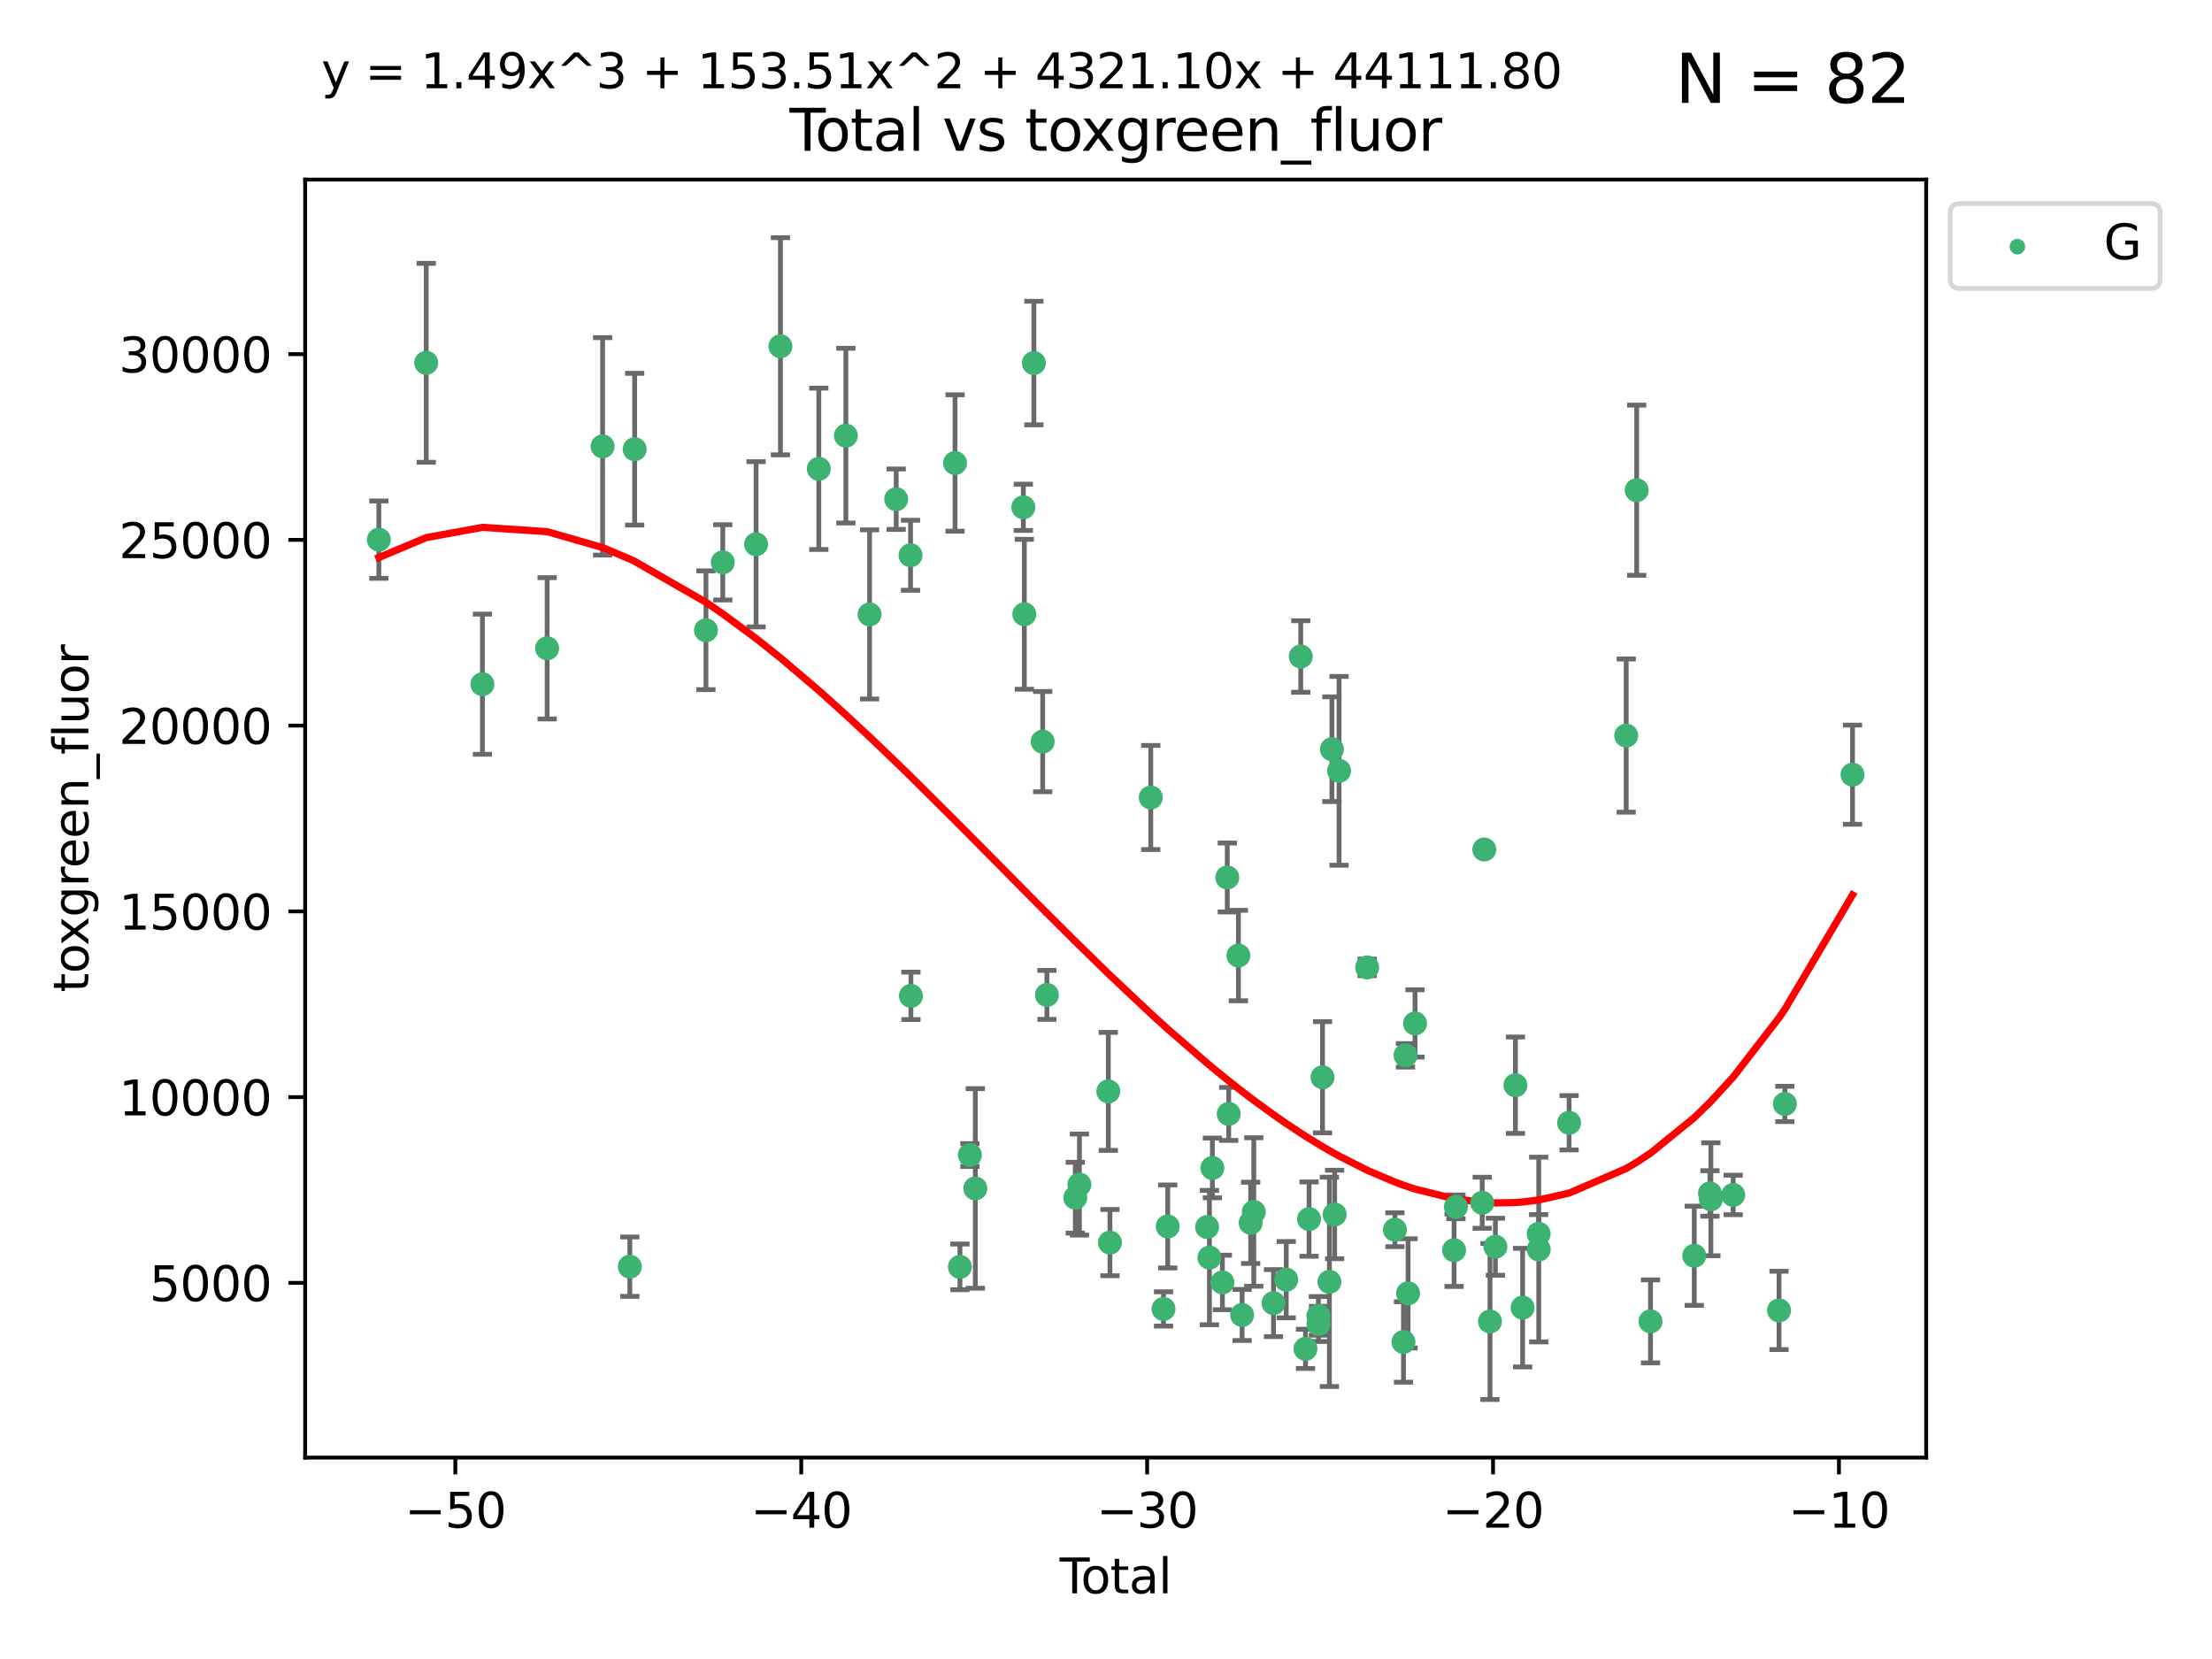 <?xml version="1.0" encoding="utf-8" standalone="no"?>
<!DOCTYPE svg PUBLIC "-//W3C//DTD SVG 1.1//EN"
  "http://www.w3.org/Graphics/SVG/1.1/DTD/svg11.dtd">
<svg xmlns:xlink="http://www.w3.org/1999/xlink" width="460.8pt" height="345.6pt" viewBox="0 0 460.8 345.6" xmlns="http://www.w3.org/2000/svg" version="1.1">
 <defs>
  <style type="text/css">*{stroke-linejoin: round; stroke-linecap: butt}</style>
 </defs>
 <g id="figure_1">
  <g id="patch_1">
   <path d="M 0 345.6 
L 460.8 345.6 
L 460.8 0 
L 0 0 
z
" style="fill: #ffffff"/>
  </g>
  <g id="axes_1">
   <g id="patch_2">
    <path d="M 63.571 303.64 
L 401.26 303.64 
L 401.26 37.411 
L 63.571 37.411 
z
" style="fill: #ffffff"/>
   </g>
   <g id="PathCollection_1">
    <defs>
     <path id="m6d8889f7cc" d="M 0 1.118 
C 0.297 1.118 0.581 1 0.791 0.791 
C 1 0.581 1.118 0.297 1.118 0 
C 1.118 -0.297 1 -0.581 0.791 -0.791 
C 0.581 -1 0.297 -1.118 0 -1.118 
C -0.297 -1.118 -0.581 -1 -0.791 -0.791 
C -1 -0.581 -1.118 -0.297 -1.118 0 
C -1.118 0.297 -1 0.581 -0.791 0.791 
C -0.581 1 -0.297 1.118 0 1.118 
z
" style="stroke: #3cb371"/>
    </defs>
    <g clip-path="url(#p6eb0dbb829)">
     <use xlink:href="#m6d8889f7cc" x="78.921" y="112.42" style="fill: #3cb371; stroke: #3cb371"/>
     <use xlink:href="#m6d8889f7cc" x="88.792" y="75.581" style="fill: #3cb371; stroke: #3cb371"/>
     <use xlink:href="#m6d8889f7cc" x="100.493" y="142.533" style="fill: #3cb371; stroke: #3cb371"/>
     <use xlink:href="#m6d8889f7cc" x="113.98" y="135.054" style="fill: #3cb371; stroke: #3cb371"/>
     <use xlink:href="#m6d8889f7cc" x="125.533" y="92.985" style="fill: #3cb371; stroke: #3cb371"/>
     <use xlink:href="#m6d8889f7cc" x="131.207" y="263.87" style="fill: #3cb371; stroke: #3cb371"/>
     <use xlink:href="#m6d8889f7cc" x="132.209" y="93.576" style="fill: #3cb371; stroke: #3cb371"/>
     <use xlink:href="#m6d8889f7cc" x="147.063" y="131.297" style="fill: #3cb371; stroke: #3cb371"/>
     <use xlink:href="#m6d8889f7cc" x="150.568" y="117.149" style="fill: #3cb371; stroke: #3cb371"/>
     <use xlink:href="#m6d8889f7cc" x="157.504" y="113.382" style="fill: #3cb371; stroke: #3cb371"/>
     <use xlink:href="#m6d8889f7cc" x="162.577" y="72.132" style="fill: #3cb371; stroke: #3cb371"/>
     <use xlink:href="#m6d8889f7cc" x="170.572" y="97.665" style="fill: #3cb371; stroke: #3cb371"/>
     <use xlink:href="#m6d8889f7cc" x="176.212" y="90.751" style="fill: #3cb371; stroke: #3cb371"/>
     <use xlink:href="#m6d8889f7cc" x="181.15" y="127.994" style="fill: #3cb371; stroke: #3cb371"/>
     <use xlink:href="#m6d8889f7cc" x="186.695" y="103.991" style="fill: #3cb371; stroke: #3cb371"/>
     <use xlink:href="#m6d8889f7cc" x="189.682" y="115.671" style="fill: #3cb371; stroke: #3cb371"/>
     <use xlink:href="#m6d8889f7cc" x="189.76" y="207.454" style="fill: #3cb371; stroke: #3cb371"/>
     <use xlink:href="#m6d8889f7cc" x="198.955" y="96.45" style="fill: #3cb371; stroke: #3cb371"/>
     <use xlink:href="#m6d8889f7cc" x="199.972" y="263.913" style="fill: #3cb371; stroke: #3cb371"/>
     <use xlink:href="#m6d8889f7cc" x="202.045" y="240.617" style="fill: #3cb371; stroke: #3cb371"/>
     <use xlink:href="#m6d8889f7cc" x="203.178" y="247.577" style="fill: #3cb371; stroke: #3cb371"/>
     <use xlink:href="#m6d8889f7cc" x="213.179" y="105.68" style="fill: #3cb371; stroke: #3cb371"/>
     <use xlink:href="#m6d8889f7cc" x="213.387" y="127.964" style="fill: #3cb371; stroke: #3cb371"/>
     <use xlink:href="#m6d8889f7cc" x="215.374" y="75.629" style="fill: #3cb371; stroke: #3cb371"/>
     <use xlink:href="#m6d8889f7cc" x="217.208" y="154.496" style="fill: #3cb371; stroke: #3cb371"/>
     <use xlink:href="#m6d8889f7cc" x="218.09" y="207.254" style="fill: #3cb371; stroke: #3cb371"/>
     <use xlink:href="#m6d8889f7cc" x="224.004" y="249.504" style="fill: #3cb371; stroke: #3cb371"/>
     <use xlink:href="#m6d8889f7cc" x="224.864" y="246.765" style="fill: #3cb371; stroke: #3cb371"/>
     <use xlink:href="#m6d8889f7cc" x="230.88" y="227.358" style="fill: #3cb371; stroke: #3cb371"/>
     <use xlink:href="#m6d8889f7cc" x="231.224" y="258.857" style="fill: #3cb371; stroke: #3cb371"/>
     <use xlink:href="#m6d8889f7cc" x="239.724" y="166.133" style="fill: #3cb371; stroke: #3cb371"/>
     <use xlink:href="#m6d8889f7cc" x="242.381" y="272.675" style="fill: #3cb371; stroke: #3cb371"/>
     <use xlink:href="#m6d8889f7cc" x="243.26" y="255.487" style="fill: #3cb371; stroke: #3cb371"/>
     <use xlink:href="#m6d8889f7cc" x="251.462" y="255.613" style="fill: #3cb371; stroke: #3cb371"/>
     <use xlink:href="#m6d8889f7cc" x="251.949" y="261.975" style="fill: #3cb371; stroke: #3cb371"/>
     <use xlink:href="#m6d8889f7cc" x="252.562" y="243.307" style="fill: #3cb371; stroke: #3cb371"/>
     <use xlink:href="#m6d8889f7cc" x="254.649" y="267.156" style="fill: #3cb371; stroke: #3cb371"/>
     <use xlink:href="#m6d8889f7cc" x="255.663" y="182.796" style="fill: #3cb371; stroke: #3cb371"/>
     <use xlink:href="#m6d8889f7cc" x="255.96" y="232.046" style="fill: #3cb371; stroke: #3cb371"/>
     <use xlink:href="#m6d8889f7cc" x="257.978" y="199.056" style="fill: #3cb371; stroke: #3cb371"/>
     <use xlink:href="#m6d8889f7cc" x="258.754" y="273.935" style="fill: #3cb371; stroke: #3cb371"/>
     <use xlink:href="#m6d8889f7cc" x="260.537" y="254.738" style="fill: #3cb371; stroke: #3cb371"/>
     <use xlink:href="#m6d8889f7cc" x="261.185" y="252.477" style="fill: #3cb371; stroke: #3cb371"/>
     <use xlink:href="#m6d8889f7cc" x="265.295" y="271.459" style="fill: #3cb371; stroke: #3cb371"/>
     <use xlink:href="#m6d8889f7cc" x="267.947" y="266.583" style="fill: #3cb371; stroke: #3cb371"/>
     <use xlink:href="#m6d8889f7cc" x="270.973" y="136.764" style="fill: #3cb371; stroke: #3cb371"/>
     <use xlink:href="#m6d8889f7cc" x="271.958" y="280.991" style="fill: #3cb371; stroke: #3cb371"/>
     <use xlink:href="#m6d8889f7cc" x="272.702" y="253.961" style="fill: #3cb371; stroke: #3cb371"/>
     <use xlink:href="#m6d8889f7cc" x="274.639" y="274.118" style="fill: #3cb371; stroke: #3cb371"/>
     <use xlink:href="#m6d8889f7cc" x="274.669" y="275.799" style="fill: #3cb371; stroke: #3cb371"/>
     <use xlink:href="#m6d8889f7cc" x="275.505" y="224.413" style="fill: #3cb371; stroke: #3cb371"/>
     <use xlink:href="#m6d8889f7cc" x="276.939" y="267.029" style="fill: #3cb371; stroke: #3cb371"/>
     <use xlink:href="#m6d8889f7cc" x="277.458" y="156.073" style="fill: #3cb371; stroke: #3cb371"/>
     <use xlink:href="#m6d8889f7cc" x="278.033" y="252.994" style="fill: #3cb371; stroke: #3cb371"/>
     <use xlink:href="#m6d8889f7cc" x="278.954" y="160.578" style="fill: #3cb371; stroke: #3cb371"/>
     <use xlink:href="#m6d8889f7cc" x="284.806" y="201.526" style="fill: #3cb371; stroke: #3cb371"/>
     <use xlink:href="#m6d8889f7cc" x="290.588" y="256.177" style="fill: #3cb371; stroke: #3cb371"/>
     <use xlink:href="#m6d8889f7cc" x="292.369" y="279.556" style="fill: #3cb371; stroke: #3cb371"/>
     <use xlink:href="#m6d8889f7cc" x="292.792" y="219.848" style="fill: #3cb371; stroke: #3cb371"/>
     <use xlink:href="#m6d8889f7cc" x="293.328" y="269.425" style="fill: #3cb371; stroke: #3cb371"/>
     <use xlink:href="#m6d8889f7cc" x="294.777" y="213.198" style="fill: #3cb371; stroke: #3cb371"/>
     <use xlink:href="#m6d8889f7cc" x="302.911" y="260.448" style="fill: #3cb371; stroke: #3cb371"/>
     <use xlink:href="#m6d8889f7cc" x="303.298" y="251.406" style="fill: #3cb371; stroke: #3cb371"/>
     <use xlink:href="#m6d8889f7cc" x="308.772" y="250.56" style="fill: #3cb371; stroke: #3cb371"/>
     <use xlink:href="#m6d8889f7cc" x="309.203" y="176.965" style="fill: #3cb371; stroke: #3cb371"/>
     <use xlink:href="#m6d8889f7cc" x="310.392" y="275.293" style="fill: #3cb371; stroke: #3cb371"/>
     <use xlink:href="#m6d8889f7cc" x="311.521" y="259.718" style="fill: #3cb371; stroke: #3cb371"/>
     <use xlink:href="#m6d8889f7cc" x="315.691" y="226.069" style="fill: #3cb371; stroke: #3cb371"/>
     <use xlink:href="#m6d8889f7cc" x="317.187" y="272.405" style="fill: #3cb371; stroke: #3cb371"/>
     <use xlink:href="#m6d8889f7cc" x="320.531" y="257.023" style="fill: #3cb371; stroke: #3cb371"/>
     <use xlink:href="#m6d8889f7cc" x="320.546" y="260.299" style="fill: #3cb371; stroke: #3cb371"/>
     <use xlink:href="#m6d8889f7cc" x="326.871" y="233.893" style="fill: #3cb371; stroke: #3cb371"/>
     <use xlink:href="#m6d8889f7cc" x="338.77" y="153.233" style="fill: #3cb371; stroke: #3cb371"/>
     <use xlink:href="#m6d8889f7cc" x="340.952" y="102.118" style="fill: #3cb371; stroke: #3cb371"/>
     <use xlink:href="#m6d8889f7cc" x="343.835" y="275.266" style="fill: #3cb371; stroke: #3cb371"/>
     <use xlink:href="#m6d8889f7cc" x="352.949" y="261.594" style="fill: #3cb371; stroke: #3cb371"/>
     <use xlink:href="#m6d8889f7cc" x="356.217" y="248.616" style="fill: #3cb371; stroke: #3cb371"/>
     <use xlink:href="#m6d8889f7cc" x="356.405" y="249.83" style="fill: #3cb371; stroke: #3cb371"/>
     <use xlink:href="#m6d8889f7cc" x="361.057" y="248.926" style="fill: #3cb371; stroke: #3cb371"/>
     <use xlink:href="#m6d8889f7cc" x="370.608" y="272.984" style="fill: #3cb371; stroke: #3cb371"/>
     <use xlink:href="#m6d8889f7cc" x="371.817" y="229.971" style="fill: #3cb371; stroke: #3cb371"/>
     <use xlink:href="#m6d8889f7cc" x="385.911" y="161.376" style="fill: #3cb371; stroke: #3cb371"/>
    </g>
   </g>
   <g id="matplotlib.axis_1">
    <g id="xtick_1">
     <g id="line2d_1">
      <defs>
       <path id="m95312af473" d="M 0 0 
L 0 3.5 
" style="stroke: #000000; stroke-width: 0.8"/>
      </defs>
      <g>
       <use xlink:href="#m95312af473" x="94.856" y="303.64" style="stroke: #000000; stroke-width: 0.8"/>
      </g>
     </g>
     <g id="text_1">
      <!-- −50 -->
      <g transform="translate(84.304 318.238)scale(0.1 -0.1)">
       <defs>
        <path id="DejaVuSans-2212" d="M 678 2272 
L 4684 2272 
L 4684 1741 
L 678 1741 
L 678 2272 
z
" transform="scale(0.016)"/>
        <path id="DejaVuSans-35" d="M 691 4666 
L 3169 4666 
L 3169 4134 
L 1269 4134 
L 1269 2991 
Q 1406 3038 1543 3061 
Q 1681 3084 1819 3084 
Q 2600 3084 3056 2656 
Q 3513 2228 3513 1497 
Q 3513 744 3044 326 
Q 2575 -91 1722 -91 
Q 1428 -91 1123 -41 
Q 819 9 494 109 
L 494 744 
Q 775 591 1075 516 
Q 1375 441 1709 441 
Q 2250 441 2565 725 
Q 2881 1009 2881 1497 
Q 2881 1984 2565 2268 
Q 2250 2553 1709 2553 
Q 1456 2553 1204 2497 
Q 953 2441 691 2322 
L 691 4666 
z
" transform="scale(0.016)"/>
        <path id="DejaVuSans-30" d="M 2034 4250 
Q 1547 4250 1301 3770 
Q 1056 3291 1056 2328 
Q 1056 1369 1301 889 
Q 1547 409 2034 409 
Q 2525 409 2770 889 
Q 3016 1369 3016 2328 
Q 3016 3291 2770 3770 
Q 2525 4250 2034 4250 
z
M 2034 4750 
Q 2819 4750 3233 4129 
Q 3647 3509 3647 2328 
Q 3647 1150 3233 529 
Q 2819 -91 2034 -91 
Q 1250 -91 836 529 
Q 422 1150 422 2328 
Q 422 3509 836 4129 
Q 1250 4750 2034 4750 
z
" transform="scale(0.016)"/>
       </defs>
       <use xlink:href="#DejaVuSans-2212"/>
       <use xlink:href="#DejaVuSans-35" x="83.789"/>
       <use xlink:href="#DejaVuSans-30" x="147.412"/>
      </g>
     </g>
    </g>
    <g id="xtick_2">
     <g id="line2d_2">
      <g>
       <use xlink:href="#m95312af473" x="166.914" y="303.64" style="stroke: #000000; stroke-width: 0.8"/>
      </g>
     </g>
     <g id="text_2">
      <!-- −40 -->
      <g transform="translate(156.361 318.238)scale(0.1 -0.1)">
       <defs>
        <path id="DejaVuSans-34" d="M 2419 4116 
L 825 1625 
L 2419 1625 
L 2419 4116 
z
M 2253 4666 
L 3047 4666 
L 3047 1625 
L 3713 1625 
L 3713 1100 
L 3047 1100 
L 3047 0 
L 2419 0 
L 2419 1100 
L 313 1100 
L 313 1709 
L 2253 4666 
z
" transform="scale(0.016)"/>
       </defs>
       <use xlink:href="#DejaVuSans-2212"/>
       <use xlink:href="#DejaVuSans-34" x="83.789"/>
       <use xlink:href="#DejaVuSans-30" x="147.412"/>
      </g>
     </g>
    </g>
    <g id="xtick_3">
     <g id="line2d_3">
      <g>
       <use xlink:href="#m95312af473" x="238.971" y="303.64" style="stroke: #000000; stroke-width: 0.8"/>
      </g>
     </g>
     <g id="text_3">
      <!-- −30 -->
      <g transform="translate(228.419 318.238)scale(0.1 -0.1)">
       <defs>
        <path id="DejaVuSans-33" d="M 2597 2516 
Q 3050 2419 3304 2112 
Q 3559 1806 3559 1356 
Q 3559 666 3084 287 
Q 2609 -91 1734 -91 
Q 1441 -91 1130 -33 
Q 819 25 488 141 
L 488 750 
Q 750 597 1062 519 
Q 1375 441 1716 441 
Q 2309 441 2620 675 
Q 2931 909 2931 1356 
Q 2931 1769 2642 2001 
Q 2353 2234 1838 2234 
L 1294 2234 
L 1294 2753 
L 1863 2753 
Q 2328 2753 2575 2939 
Q 2822 3125 2822 3475 
Q 2822 3834 2567 4026 
Q 2313 4219 1838 4219 
Q 1578 4219 1281 4162 
Q 984 4106 628 3988 
L 628 4550 
Q 988 4650 1302 4700 
Q 1616 4750 1894 4750 
Q 2613 4750 3031 4423 
Q 3450 4097 3450 3541 
Q 3450 3153 3228 2886 
Q 3006 2619 2597 2516 
z
" transform="scale(0.016)"/>
       </defs>
       <use xlink:href="#DejaVuSans-2212"/>
       <use xlink:href="#DejaVuSans-33" x="83.789"/>
       <use xlink:href="#DejaVuSans-30" x="147.412"/>
      </g>
     </g>
    </g>
    <g id="xtick_4">
     <g id="line2d_4">
      <g>
       <use xlink:href="#m95312af473" x="311.029" y="303.64" style="stroke: #000000; stroke-width: 0.8"/>
      </g>
     </g>
     <g id="text_4">
      <!-- −20 -->
      <g transform="translate(300.476 318.238)scale(0.1 -0.1)">
       <defs>
        <path id="DejaVuSans-32" d="M 1228 531 
L 3431 531 
L 3431 0 
L 469 0 
L 469 531 
Q 828 903 1448 1529 
Q 2069 2156 2228 2338 
Q 2531 2678 2651 2914 
Q 2772 3150 2772 3378 
Q 2772 3750 2511 3984 
Q 2250 4219 1831 4219 
Q 1534 4219 1204 4116 
Q 875 4013 500 3803 
L 500 4441 
Q 881 4594 1212 4672 
Q 1544 4750 1819 4750 
Q 2544 4750 2975 4387 
Q 3406 4025 3406 3419 
Q 3406 3131 3298 2873 
Q 3191 2616 2906 2266 
Q 2828 2175 2409 1742 
Q 1991 1309 1228 531 
z
" transform="scale(0.016)"/>
       </defs>
       <use xlink:href="#DejaVuSans-2212"/>
       <use xlink:href="#DejaVuSans-32" x="83.789"/>
       <use xlink:href="#DejaVuSans-30" x="147.412"/>
      </g>
     </g>
    </g>
    <g id="xtick_5">
     <g id="line2d_5">
      <g>
       <use xlink:href="#m95312af473" x="383.086" y="303.64" style="stroke: #000000; stroke-width: 0.8"/>
      </g>
     </g>
     <g id="text_5">
      <!-- −10 -->
      <g transform="translate(372.534 318.238)scale(0.1 -0.1)">
       <defs>
        <path id="DejaVuSans-31" d="M 794 531 
L 1825 531 
L 1825 4091 
L 703 3866 
L 703 4441 
L 1819 4666 
L 2450 4666 
L 2450 531 
L 3481 531 
L 3481 0 
L 794 0 
L 794 531 
z
" transform="scale(0.016)"/>
       </defs>
       <use xlink:href="#DejaVuSans-2212"/>
       <use xlink:href="#DejaVuSans-31" x="83.789"/>
       <use xlink:href="#DejaVuSans-30" x="147.412"/>
      </g>
     </g>
    </g>
    <g id="text_6">
     <!-- Total -->
     <g transform="translate(220.739 331.917)scale(0.1 -0.1)">
      <defs>
       <path id="DejaVuSans-54" d="M -19 4666 
L 3928 4666 
L 3928 4134 
L 2272 4134 
L 2272 0 
L 1638 0 
L 1638 4134 
L -19 4134 
L -19 4666 
z
" transform="scale(0.016)"/>
       <path id="DejaVuSans-6f" d="M 1959 3097 
Q 1497 3097 1228 2736 
Q 959 2375 959 1747 
Q 959 1119 1226 758 
Q 1494 397 1959 397 
Q 2419 397 2687 759 
Q 2956 1122 2956 1747 
Q 2956 2369 2687 2733 
Q 2419 3097 1959 3097 
z
M 1959 3584 
Q 2709 3584 3137 3096 
Q 3566 2609 3566 1747 
Q 3566 888 3137 398 
Q 2709 -91 1959 -91 
Q 1206 -91 779 398 
Q 353 888 353 1747 
Q 353 2609 779 3096 
Q 1206 3584 1959 3584 
z
" transform="scale(0.016)"/>
       <path id="DejaVuSans-74" d="M 1172 4494 
L 1172 3500 
L 2356 3500 
L 2356 3053 
L 1172 3053 
L 1172 1153 
Q 1172 725 1289 603 
Q 1406 481 1766 481 
L 2356 481 
L 2356 0 
L 1766 0 
Q 1100 0 847 248 
Q 594 497 594 1153 
L 594 3053 
L 172 3053 
L 172 3500 
L 594 3500 
L 594 4494 
L 1172 4494 
z
" transform="scale(0.016)"/>
       <path id="DejaVuSans-61" d="M 2194 1759 
Q 1497 1759 1228 1600 
Q 959 1441 959 1056 
Q 959 750 1161 570 
Q 1363 391 1709 391 
Q 2188 391 2477 730 
Q 2766 1069 2766 1631 
L 2766 1759 
L 2194 1759 
z
M 3341 1997 
L 3341 0 
L 2766 0 
L 2766 531 
Q 2569 213 2275 61 
Q 1981 -91 1556 -91 
Q 1019 -91 701 211 
Q 384 513 384 1019 
Q 384 1609 779 1909 
Q 1175 2209 1959 2209 
L 2766 2209 
L 2766 2266 
Q 2766 2663 2505 2880 
Q 2244 3097 1772 3097 
Q 1472 3097 1187 3025 
Q 903 2953 641 2809 
L 641 3341 
Q 956 3463 1253 3523 
Q 1550 3584 1831 3584 
Q 2591 3584 2966 3190 
Q 3341 2797 3341 1997 
z
" transform="scale(0.016)"/>
       <path id="DejaVuSans-6c" d="M 603 4863 
L 1178 4863 
L 1178 0 
L 603 0 
L 603 4863 
z
" transform="scale(0.016)"/>
      </defs>
      <use xlink:href="#DejaVuSans-54"/>
      <use xlink:href="#DejaVuSans-6f" x="44.084"/>
      <use xlink:href="#DejaVuSans-74" x="105.266"/>
      <use xlink:href="#DejaVuSans-61" x="144.475"/>
      <use xlink:href="#DejaVuSans-6c" x="205.754"/>
     </g>
    </g>
   </g>
   <g id="matplotlib.axis_2">
    <g id="ytick_1">
     <g id="line2d_6">
      <defs>
       <path id="mbe398c00b8" d="M 0 0 
L -3.5 0 
" style="stroke: #000000; stroke-width: 0.8"/>
      </defs>
      <g>
       <use xlink:href="#mbe398c00b8" x="63.571" y="267.243" style="stroke: #000000; stroke-width: 0.8"/>
      </g>
     </g>
     <g id="text_7">
      <!-- 5000 -->
      <g transform="translate(31.121 271.042)scale(0.1 -0.1)">
       <use xlink:href="#DejaVuSans-35"/>
       <use xlink:href="#DejaVuSans-30" x="63.623"/>
       <use xlink:href="#DejaVuSans-30" x="127.246"/>
       <use xlink:href="#DejaVuSans-30" x="190.869"/>
      </g>
     </g>
    </g>
    <g id="ytick_2">
     <g id="line2d_7">
      <g>
       <use xlink:href="#mbe398c00b8" x="63.571" y="228.55" style="stroke: #000000; stroke-width: 0.8"/>
      </g>
     </g>
     <g id="text_8">
      <!-- 10000 -->
      <g transform="translate(24.759 232.349)scale(0.1 -0.1)">
       <use xlink:href="#DejaVuSans-31"/>
       <use xlink:href="#DejaVuSans-30" x="63.623"/>
       <use xlink:href="#DejaVuSans-30" x="127.246"/>
       <use xlink:href="#DejaVuSans-30" x="190.869"/>
       <use xlink:href="#DejaVuSans-30" x="254.492"/>
      </g>
     </g>
    </g>
    <g id="ytick_3">
     <g id="line2d_8">
      <g>
       <use xlink:href="#mbe398c00b8" x="63.571" y="189.856" style="stroke: #000000; stroke-width: 0.8"/>
      </g>
     </g>
     <g id="text_9">
      <!-- 15000 -->
      <g transform="translate(24.759 193.656)scale(0.1 -0.1)">
       <use xlink:href="#DejaVuSans-31"/>
       <use xlink:href="#DejaVuSans-35" x="63.623"/>
       <use xlink:href="#DejaVuSans-30" x="127.246"/>
       <use xlink:href="#DejaVuSans-30" x="190.869"/>
       <use xlink:href="#DejaVuSans-30" x="254.492"/>
      </g>
     </g>
    </g>
    <g id="ytick_4">
     <g id="line2d_9">
      <g>
       <use xlink:href="#mbe398c00b8" x="63.571" y="151.163" style="stroke: #000000; stroke-width: 0.8"/>
      </g>
     </g>
     <g id="text_10">
      <!-- 20000 -->
      <g transform="translate(24.759 154.963)scale(0.1 -0.1)">
       <use xlink:href="#DejaVuSans-32"/>
       <use xlink:href="#DejaVuSans-30" x="63.623"/>
       <use xlink:href="#DejaVuSans-30" x="127.246"/>
       <use xlink:href="#DejaVuSans-30" x="190.869"/>
       <use xlink:href="#DejaVuSans-30" x="254.492"/>
      </g>
     </g>
    </g>
    <g id="ytick_5">
     <g id="line2d_10">
      <g>
       <use xlink:href="#mbe398c00b8" x="63.571" y="112.47" style="stroke: #000000; stroke-width: 0.8"/>
      </g>
     </g>
     <g id="text_11">
      <!-- 25000 -->
      <g transform="translate(24.759 116.269)scale(0.1 -0.1)">
       <use xlink:href="#DejaVuSans-32"/>
       <use xlink:href="#DejaVuSans-35" x="63.623"/>
       <use xlink:href="#DejaVuSans-30" x="127.246"/>
       <use xlink:href="#DejaVuSans-30" x="190.869"/>
       <use xlink:href="#DejaVuSans-30" x="254.492"/>
      </g>
     </g>
    </g>
    <g id="ytick_6">
     <g id="line2d_11">
      <g>
       <use xlink:href="#mbe398c00b8" x="63.571" y="73.777" style="stroke: #000000; stroke-width: 0.8"/>
      </g>
     </g>
     <g id="text_12">
      <!-- 30000 -->
      <g transform="translate(24.759 77.576)scale(0.1 -0.1)">
       <use xlink:href="#DejaVuSans-33"/>
       <use xlink:href="#DejaVuSans-30" x="63.623"/>
       <use xlink:href="#DejaVuSans-30" x="127.246"/>
       <use xlink:href="#DejaVuSans-30" x="190.869"/>
       <use xlink:href="#DejaVuSans-30" x="254.492"/>
      </g>
     </g>
    </g>
    <g id="text_13">
     <!-- toxgreen_fluor -->
     <g transform="translate(18.401 206.72)rotate(-90)scale(0.1 -0.1)">
      <defs>
       <path id="DejaVuSans-78" d="M 3513 3500 
L 2247 1797 
L 3578 0 
L 2900 0 
L 1881 1375 
L 863 0 
L 184 0 
L 1544 1831 
L 300 3500 
L 978 3500 
L 1906 2253 
L 2834 3500 
L 3513 3500 
z
" transform="scale(0.016)"/>
       <path id="DejaVuSans-67" d="M 2906 1791 
Q 2906 2416 2648 2759 
Q 2391 3103 1925 3103 
Q 1463 3103 1205 2759 
Q 947 2416 947 1791 
Q 947 1169 1205 825 
Q 1463 481 1925 481 
Q 2391 481 2648 825 
Q 2906 1169 2906 1791 
z
M 3481 434 
Q 3481 -459 3084 -895 
Q 2688 -1331 1869 -1331 
Q 1566 -1331 1297 -1286 
Q 1028 -1241 775 -1147 
L 775 -588 
Q 1028 -725 1275 -790 
Q 1522 -856 1778 -856 
Q 2344 -856 2625 -561 
Q 2906 -266 2906 331 
L 2906 616 
Q 2728 306 2450 153 
Q 2172 0 1784 0 
Q 1141 0 747 490 
Q 353 981 353 1791 
Q 353 2603 747 3093 
Q 1141 3584 1784 3584 
Q 2172 3584 2450 3431 
Q 2728 3278 2906 2969 
L 2906 3500 
L 3481 3500 
L 3481 434 
z
" transform="scale(0.016)"/>
       <path id="DejaVuSans-72" d="M 2631 2963 
Q 2534 3019 2420 3045 
Q 2306 3072 2169 3072 
Q 1681 3072 1420 2755 
Q 1159 2438 1159 1844 
L 1159 0 
L 581 0 
L 581 3500 
L 1159 3500 
L 1159 2956 
Q 1341 3275 1631 3429 
Q 1922 3584 2338 3584 
Q 2397 3584 2469 3576 
Q 2541 3569 2628 3553 
L 2631 2963 
z
" transform="scale(0.016)"/>
       <path id="DejaVuSans-65" d="M 3597 1894 
L 3597 1613 
L 953 1613 
Q 991 1019 1311 708 
Q 1631 397 2203 397 
Q 2534 397 2845 478 
Q 3156 559 3463 722 
L 3463 178 
Q 3153 47 2828 -22 
Q 2503 -91 2169 -91 
Q 1331 -91 842 396 
Q 353 884 353 1716 
Q 353 2575 817 3079 
Q 1281 3584 2069 3584 
Q 2775 3584 3186 3129 
Q 3597 2675 3597 1894 
z
M 3022 2063 
Q 3016 2534 2758 2815 
Q 2500 3097 2075 3097 
Q 1594 3097 1305 2825 
Q 1016 2553 972 2059 
L 3022 2063 
z
" transform="scale(0.016)"/>
       <path id="DejaVuSans-6e" d="M 3513 2113 
L 3513 0 
L 2938 0 
L 2938 2094 
Q 2938 2591 2744 2837 
Q 2550 3084 2163 3084 
Q 1697 3084 1428 2787 
Q 1159 2491 1159 1978 
L 1159 0 
L 581 0 
L 581 3500 
L 1159 3500 
L 1159 2956 
Q 1366 3272 1645 3428 
Q 1925 3584 2291 3584 
Q 2894 3584 3203 3211 
Q 3513 2838 3513 2113 
z
" transform="scale(0.016)"/>
       <path id="DejaVuSans-5f" d="M 3263 -1063 
L 3263 -1509 
L -63 -1509 
L -63 -1063 
L 3263 -1063 
z
" transform="scale(0.016)"/>
       <path id="DejaVuSans-66" d="M 2375 4863 
L 2375 4384 
L 1825 4384 
Q 1516 4384 1395 4259 
Q 1275 4134 1275 3809 
L 1275 3500 
L 2222 3500 
L 2222 3053 
L 1275 3053 
L 1275 0 
L 697 0 
L 697 3053 
L 147 3053 
L 147 3500 
L 697 3500 
L 697 3744 
Q 697 4328 969 4595 
Q 1241 4863 1831 4863 
L 2375 4863 
z
" transform="scale(0.016)"/>
       <path id="DejaVuSans-75" d="M 544 1381 
L 544 3500 
L 1119 3500 
L 1119 1403 
Q 1119 906 1312 657 
Q 1506 409 1894 409 
Q 2359 409 2629 706 
Q 2900 1003 2900 1516 
L 2900 3500 
L 3475 3500 
L 3475 0 
L 2900 0 
L 2900 538 
Q 2691 219 2414 64 
Q 2138 -91 1772 -91 
Q 1169 -91 856 284 
Q 544 659 544 1381 
z
M 1991 3584 
L 1991 3584 
z
" transform="scale(0.016)"/>
      </defs>
      <use xlink:href="#DejaVuSans-74"/>
      <use xlink:href="#DejaVuSans-6f" x="39.209"/>
      <use xlink:href="#DejaVuSans-78" x="97.266"/>
      <use xlink:href="#DejaVuSans-67" x="156.445"/>
      <use xlink:href="#DejaVuSans-72" x="219.922"/>
      <use xlink:href="#DejaVuSans-65" x="258.785"/>
      <use xlink:href="#DejaVuSans-65" x="320.309"/>
      <use xlink:href="#DejaVuSans-6e" x="381.832"/>
      <use xlink:href="#DejaVuSans-5f" x="445.211"/>
      <use xlink:href="#DejaVuSans-66" x="495.211"/>
      <use xlink:href="#DejaVuSans-6c" x="530.416"/>
      <use xlink:href="#DejaVuSans-75" x="558.199"/>
      <use xlink:href="#DejaVuSans-6f" x="621.578"/>
      <use xlink:href="#DejaVuSans-72" x="682.76"/>
     </g>
    </g>
   </g>
   <g id="LineCollection_1">
    <path d="M 78.921 120.48 
L 78.921 104.361 
" clip-path="url(#p6eb0dbb829)" style="fill: none; stroke: #696969"/>
    <path d="M 88.792 96.298 
L 88.792 54.865 
" clip-path="url(#p6eb0dbb829)" style="fill: none; stroke: #696969"/>
    <path d="M 100.493 157.135 
L 100.493 127.931 
" clip-path="url(#p6eb0dbb829)" style="fill: none; stroke: #696969"/>
    <path d="M 113.98 149.771 
L 113.98 120.338 
" clip-path="url(#p6eb0dbb829)" style="fill: none; stroke: #696969"/>
    <path d="M 125.533 115.636 
L 125.533 70.335 
" clip-path="url(#p6eb0dbb829)" style="fill: none; stroke: #696969"/>
    <path d="M 131.207 270.054 
L 131.207 257.685 
" clip-path="url(#p6eb0dbb829)" style="fill: none; stroke: #696969"/>
    <path d="M 132.209 109.381 
L 132.209 77.77 
" clip-path="url(#p6eb0dbb829)" style="fill: none; stroke: #696969"/>
    <path d="M 147.063 143.669 
L 147.063 118.924 
" clip-path="url(#p6eb0dbb829)" style="fill: none; stroke: #696969"/>
    <path d="M 150.568 124.986 
L 150.568 109.312 
" clip-path="url(#p6eb0dbb829)" style="fill: none; stroke: #696969"/>
    <path d="M 157.504 130.595 
L 157.504 96.169 
" clip-path="url(#p6eb0dbb829)" style="fill: none; stroke: #696969"/>
    <path d="M 162.577 94.752 
L 162.577 49.513 
" clip-path="url(#p6eb0dbb829)" style="fill: none; stroke: #696969"/>
    <path d="M 170.572 114.473 
L 170.572 80.857 
" clip-path="url(#p6eb0dbb829)" style="fill: none; stroke: #696969"/>
    <path d="M 176.212 108.951 
L 176.212 72.551 
" clip-path="url(#p6eb0dbb829)" style="fill: none; stroke: #696969"/>
    <path d="M 181.15 145.609 
L 181.15 110.379 
" clip-path="url(#p6eb0dbb829)" style="fill: none; stroke: #696969"/>
    <path d="M 186.695 110.284 
L 186.695 97.697 
" clip-path="url(#p6eb0dbb829)" style="fill: none; stroke: #696969"/>
    <path d="M 189.682 122.965 
L 189.682 108.377 
" clip-path="url(#p6eb0dbb829)" style="fill: none; stroke: #696969"/>
    <path d="M 189.76 212.395 
L 189.76 202.513 
" clip-path="url(#p6eb0dbb829)" style="fill: none; stroke: #696969"/>
    <path d="M 198.955 110.658 
L 198.955 82.243 
" clip-path="url(#p6eb0dbb829)" style="fill: none; stroke: #696969"/>
    <path d="M 199.972 268.671 
L 199.972 259.155 
" clip-path="url(#p6eb0dbb829)" style="fill: none; stroke: #696969"/>
    <path d="M 202.045 243.001 
L 202.045 238.233 
" clip-path="url(#p6eb0dbb829)" style="fill: none; stroke: #696969"/>
    <path d="M 203.178 268.366 
L 203.178 226.788 
" clip-path="url(#p6eb0dbb829)" style="fill: none; stroke: #696969"/>
    <path d="M 213.179 110.498 
L 213.179 100.861 
" clip-path="url(#p6eb0dbb829)" style="fill: none; stroke: #696969"/>
    <path d="M 213.387 143.58 
L 213.387 112.347 
" clip-path="url(#p6eb0dbb829)" style="fill: none; stroke: #696969"/>
    <path d="M 215.374 88.498 
L 215.374 62.759 
" clip-path="url(#p6eb0dbb829)" style="fill: none; stroke: #696969"/>
    <path d="M 217.208 164.938 
L 217.208 144.054 
" clip-path="url(#p6eb0dbb829)" style="fill: none; stroke: #696969"/>
    <path d="M 218.09 212.348 
L 218.09 202.159 
" clip-path="url(#p6eb0dbb829)" style="fill: none; stroke: #696969"/>
    <path d="M 224.004 256.878 
L 224.004 242.131 
" clip-path="url(#p6eb0dbb829)" style="fill: none; stroke: #696969"/>
    <path d="M 224.864 257.286 
L 224.864 236.243 
" clip-path="url(#p6eb0dbb829)" style="fill: none; stroke: #696969"/>
    <path d="M 230.88 239.65 
L 230.88 215.066 
" clip-path="url(#p6eb0dbb829)" style="fill: none; stroke: #696969"/>
    <path d="M 231.224 265.757 
L 231.224 251.958 
" clip-path="url(#p6eb0dbb829)" style="fill: none; stroke: #696969"/>
    <path d="M 239.724 176.978 
L 239.724 155.288 
" clip-path="url(#p6eb0dbb829)" style="fill: none; stroke: #696969"/>
    <path d="M 242.381 276.248 
L 242.381 269.102 
" clip-path="url(#p6eb0dbb829)" style="fill: none; stroke: #696969"/>
    <path d="M 243.26 264.131 
L 243.26 246.843 
" clip-path="url(#p6eb0dbb829)" style="fill: none; stroke: #696969"/>
    <path d="M 251.462 256.27 
L 251.462 254.956 
" clip-path="url(#p6eb0dbb829)" style="fill: none; stroke: #696969"/>
    <path d="M 251.949 275.971 
L 251.949 247.978 
" clip-path="url(#p6eb0dbb829)" style="fill: none; stroke: #696969"/>
    <path d="M 252.562 249.528 
L 252.562 237.086 
" clip-path="url(#p6eb0dbb829)" style="fill: none; stroke: #696969"/>
    <path d="M 254.649 272.837 
L 254.649 261.475 
" clip-path="url(#p6eb0dbb829)" style="fill: none; stroke: #696969"/>
    <path d="M 255.663 189.971 
L 255.663 175.62 
" clip-path="url(#p6eb0dbb829)" style="fill: none; stroke: #696969"/>
    <path d="M 255.96 237.57 
L 255.96 226.522 
" clip-path="url(#p6eb0dbb829)" style="fill: none; stroke: #696969"/>
    <path d="M 257.978 208.478 
L 257.978 189.635 
" clip-path="url(#p6eb0dbb829)" style="fill: none; stroke: #696969"/>
    <path d="M 258.754 279.254 
L 258.754 268.616 
" clip-path="url(#p6eb0dbb829)" style="fill: none; stroke: #696969"/>
    <path d="M 260.537 263.2 
L 260.537 246.276 
" clip-path="url(#p6eb0dbb829)" style="fill: none; stroke: #696969"/>
    <path d="M 261.185 267.942 
L 261.185 237.012 
" clip-path="url(#p6eb0dbb829)" style="fill: none; stroke: #696969"/>
    <path d="M 265.295 278.441 
L 265.295 264.477 
" clip-path="url(#p6eb0dbb829)" style="fill: none; stroke: #696969"/>
    <path d="M 267.947 274.533 
L 267.947 258.632 
" clip-path="url(#p6eb0dbb829)" style="fill: none; stroke: #696969"/>
    <path d="M 270.973 144.212 
L 270.973 129.315 
" clip-path="url(#p6eb0dbb829)" style="fill: none; stroke: #696969"/>
    <path d="M 271.958 285.072 
L 271.958 276.909 
" clip-path="url(#p6eb0dbb829)" style="fill: none; stroke: #696969"/>
    <path d="M 272.702 261.698 
L 272.702 246.224 
" clip-path="url(#p6eb0dbb829)" style="fill: none; stroke: #696969"/>
    <path d="M 274.639 278.144 
L 274.639 270.093 
" clip-path="url(#p6eb0dbb829)" style="fill: none; stroke: #696969"/>
    <path d="M 274.669 279.464 
L 274.669 272.134 
" clip-path="url(#p6eb0dbb829)" style="fill: none; stroke: #696969"/>
    <path d="M 275.505 236.001 
L 275.505 212.825 
" clip-path="url(#p6eb0dbb829)" style="fill: none; stroke: #696969"/>
    <path d="M 276.939 288.835 
L 276.939 245.222 
" clip-path="url(#p6eb0dbb829)" style="fill: none; stroke: #696969"/>
    <path d="M 277.458 166.981 
L 277.458 145.165 
" clip-path="url(#p6eb0dbb829)" style="fill: none; stroke: #696969"/>
    <path d="M 278.033 262.211 
L 278.033 243.777 
" clip-path="url(#p6eb0dbb829)" style="fill: none; stroke: #696969"/>
    <path d="M 278.954 180.242 
L 278.954 140.914 
" clip-path="url(#p6eb0dbb829)" style="fill: none; stroke: #696969"/>
    <path d="M 284.806 203.256 
L 284.806 199.796 
" clip-path="url(#p6eb0dbb829)" style="fill: none; stroke: #696969"/>
    <path d="M 290.588 259.704 
L 290.588 252.65 
" clip-path="url(#p6eb0dbb829)" style="fill: none; stroke: #696969"/>
    <path d="M 292.369 287.935 
L 292.369 271.177 
" clip-path="url(#p6eb0dbb829)" style="fill: none; stroke: #696969"/>
    <path d="M 292.792 222.296 
L 292.792 217.4 
" clip-path="url(#p6eb0dbb829)" style="fill: none; stroke: #696969"/>
    <path d="M 293.328 280.797 
L 293.328 258.054 
" clip-path="url(#p6eb0dbb829)" style="fill: none; stroke: #696969"/>
    <path d="M 294.777 220.209 
L 294.777 206.186 
" clip-path="url(#p6eb0dbb829)" style="fill: none; stroke: #696969"/>
    <path d="M 302.911 267.989 
L 302.911 252.906 
" clip-path="url(#p6eb0dbb829)" style="fill: none; stroke: #696969"/>
    <path d="M 303.298 253.889 
L 303.298 248.922 
" clip-path="url(#p6eb0dbb829)" style="fill: none; stroke: #696969"/>
    <path d="M 308.772 255.881 
L 308.772 245.24 
" clip-path="url(#p6eb0dbb829)" style="fill: none; stroke: #696969"/>
    <path d="M 309.203 177.686 
L 309.203 176.243 
" clip-path="url(#p6eb0dbb829)" style="fill: none; stroke: #696969"/>
    <path d="M 310.392 291.539 
L 310.392 259.048 
" clip-path="url(#p6eb0dbb829)" style="fill: none; stroke: #696969"/>
    <path d="M 311.521 265.66 
L 311.521 253.776 
" clip-path="url(#p6eb0dbb829)" style="fill: none; stroke: #696969"/>
    <path d="M 315.691 236.111 
L 315.691 216.027 
" clip-path="url(#p6eb0dbb829)" style="fill: none; stroke: #696969"/>
    <path d="M 317.187 284.759 
L 317.187 260.052 
" clip-path="url(#p6eb0dbb829)" style="fill: none; stroke: #696969"/>
    <path d="M 320.531 261.023 
L 320.531 253.024 
" clip-path="url(#p6eb0dbb829)" style="fill: none; stroke: #696969"/>
    <path d="M 320.546 279.538 
L 320.546 241.06 
" clip-path="url(#p6eb0dbb829)" style="fill: none; stroke: #696969"/>
    <path d="M 326.871 239.551 
L 326.871 228.235 
" clip-path="url(#p6eb0dbb829)" style="fill: none; stroke: #696969"/>
    <path d="M 338.77 169.186 
L 338.77 137.28 
" clip-path="url(#p6eb0dbb829)" style="fill: none; stroke: #696969"/>
    <path d="M 340.952 119.844 
L 340.952 84.393 
" clip-path="url(#p6eb0dbb829)" style="fill: none; stroke: #696969"/>
    <path d="M 343.835 283.915 
L 343.835 266.617 
" clip-path="url(#p6eb0dbb829)" style="fill: none; stroke: #696969"/>
    <path d="M 352.949 271.924 
L 352.949 251.264 
" clip-path="url(#p6eb0dbb829)" style="fill: none; stroke: #696969"/>
    <path d="M 356.217 253.352 
L 356.217 243.88 
" clip-path="url(#p6eb0dbb829)" style="fill: none; stroke: #696969"/>
    <path d="M 356.405 261.592 
L 356.405 238.067 
" clip-path="url(#p6eb0dbb829)" style="fill: none; stroke: #696969"/>
    <path d="M 361.057 253.039 
L 361.057 244.813 
" clip-path="url(#p6eb0dbb829)" style="fill: none; stroke: #696969"/>
    <path d="M 370.608 281.14 
L 370.608 264.828 
" clip-path="url(#p6eb0dbb829)" style="fill: none; stroke: #696969"/>
    <path d="M 371.817 233.648 
L 371.817 226.295 
" clip-path="url(#p6eb0dbb829)" style="fill: none; stroke: #696969"/>
    <path d="M 385.911 171.703 
L 385.911 151.048 
" clip-path="url(#p6eb0dbb829)" style="fill: none; stroke: #696969"/>
   </g>
   <g id="line2d_12">
    <defs>
     <path id="m168898bd54" d="M 2 0 
L -2 -0 
" style="stroke: #696969"/>
    </defs>
    <g clip-path="url(#p6eb0dbb829)">
     <use xlink:href="#m168898bd54" x="78.921" y="120.48" style="fill: #696969; stroke: #696969"/>
     <use xlink:href="#m168898bd54" x="88.792" y="96.298" style="fill: #696969; stroke: #696969"/>
     <use xlink:href="#m168898bd54" x="100.493" y="157.135" style="fill: #696969; stroke: #696969"/>
     <use xlink:href="#m168898bd54" x="113.98" y="149.771" style="fill: #696969; stroke: #696969"/>
     <use xlink:href="#m168898bd54" x="125.533" y="115.636" style="fill: #696969; stroke: #696969"/>
     <use xlink:href="#m168898bd54" x="131.207" y="270.054" style="fill: #696969; stroke: #696969"/>
     <use xlink:href="#m168898bd54" x="132.209" y="109.381" style="fill: #696969; stroke: #696969"/>
     <use xlink:href="#m168898bd54" x="147.063" y="143.669" style="fill: #696969; stroke: #696969"/>
     <use xlink:href="#m168898bd54" x="150.568" y="124.986" style="fill: #696969; stroke: #696969"/>
     <use xlink:href="#m168898bd54" x="157.504" y="130.595" style="fill: #696969; stroke: #696969"/>
     <use xlink:href="#m168898bd54" x="162.577" y="94.752" style="fill: #696969; stroke: #696969"/>
     <use xlink:href="#m168898bd54" x="170.572" y="114.473" style="fill: #696969; stroke: #696969"/>
     <use xlink:href="#m168898bd54" x="176.212" y="108.951" style="fill: #696969; stroke: #696969"/>
     <use xlink:href="#m168898bd54" x="181.15" y="145.609" style="fill: #696969; stroke: #696969"/>
     <use xlink:href="#m168898bd54" x="186.695" y="110.284" style="fill: #696969; stroke: #696969"/>
     <use xlink:href="#m168898bd54" x="189.682" y="122.965" style="fill: #696969; stroke: #696969"/>
     <use xlink:href="#m168898bd54" x="189.76" y="212.395" style="fill: #696969; stroke: #696969"/>
     <use xlink:href="#m168898bd54" x="198.955" y="110.658" style="fill: #696969; stroke: #696969"/>
     <use xlink:href="#m168898bd54" x="199.972" y="268.671" style="fill: #696969; stroke: #696969"/>
     <use xlink:href="#m168898bd54" x="202.045" y="243.001" style="fill: #696969; stroke: #696969"/>
     <use xlink:href="#m168898bd54" x="203.178" y="268.366" style="fill: #696969; stroke: #696969"/>
     <use xlink:href="#m168898bd54" x="213.179" y="110.498" style="fill: #696969; stroke: #696969"/>
     <use xlink:href="#m168898bd54" x="213.387" y="143.58" style="fill: #696969; stroke: #696969"/>
     <use xlink:href="#m168898bd54" x="215.374" y="88.498" style="fill: #696969; stroke: #696969"/>
     <use xlink:href="#m168898bd54" x="217.208" y="164.938" style="fill: #696969; stroke: #696969"/>
     <use xlink:href="#m168898bd54" x="218.09" y="212.348" style="fill: #696969; stroke: #696969"/>
     <use xlink:href="#m168898bd54" x="224.004" y="256.878" style="fill: #696969; stroke: #696969"/>
     <use xlink:href="#m168898bd54" x="224.864" y="257.286" style="fill: #696969; stroke: #696969"/>
     <use xlink:href="#m168898bd54" x="230.88" y="239.65" style="fill: #696969; stroke: #696969"/>
     <use xlink:href="#m168898bd54" x="231.224" y="265.757" style="fill: #696969; stroke: #696969"/>
     <use xlink:href="#m168898bd54" x="239.724" y="176.978" style="fill: #696969; stroke: #696969"/>
     <use xlink:href="#m168898bd54" x="242.381" y="276.248" style="fill: #696969; stroke: #696969"/>
     <use xlink:href="#m168898bd54" x="243.26" y="264.131" style="fill: #696969; stroke: #696969"/>
     <use xlink:href="#m168898bd54" x="251.462" y="256.27" style="fill: #696969; stroke: #696969"/>
     <use xlink:href="#m168898bd54" x="251.949" y="275.971" style="fill: #696969; stroke: #696969"/>
     <use xlink:href="#m168898bd54" x="252.562" y="249.528" style="fill: #696969; stroke: #696969"/>
     <use xlink:href="#m168898bd54" x="254.649" y="272.837" style="fill: #696969; stroke: #696969"/>
     <use xlink:href="#m168898bd54" x="255.663" y="189.971" style="fill: #696969; stroke: #696969"/>
     <use xlink:href="#m168898bd54" x="255.96" y="237.57" style="fill: #696969; stroke: #696969"/>
     <use xlink:href="#m168898bd54" x="257.978" y="208.478" style="fill: #696969; stroke: #696969"/>
     <use xlink:href="#m168898bd54" x="258.754" y="279.254" style="fill: #696969; stroke: #696969"/>
     <use xlink:href="#m168898bd54" x="260.537" y="263.2" style="fill: #696969; stroke: #696969"/>
     <use xlink:href="#m168898bd54" x="261.185" y="267.942" style="fill: #696969; stroke: #696969"/>
     <use xlink:href="#m168898bd54" x="265.295" y="278.441" style="fill: #696969; stroke: #696969"/>
     <use xlink:href="#m168898bd54" x="267.947" y="274.533" style="fill: #696969; stroke: #696969"/>
     <use xlink:href="#m168898bd54" x="270.973" y="144.212" style="fill: #696969; stroke: #696969"/>
     <use xlink:href="#m168898bd54" x="271.958" y="285.072" style="fill: #696969; stroke: #696969"/>
     <use xlink:href="#m168898bd54" x="272.702" y="261.698" style="fill: #696969; stroke: #696969"/>
     <use xlink:href="#m168898bd54" x="274.639" y="278.144" style="fill: #696969; stroke: #696969"/>
     <use xlink:href="#m168898bd54" x="274.669" y="279.464" style="fill: #696969; stroke: #696969"/>
     <use xlink:href="#m168898bd54" x="275.505" y="236.001" style="fill: #696969; stroke: #696969"/>
     <use xlink:href="#m168898bd54" x="276.939" y="288.835" style="fill: #696969; stroke: #696969"/>
     <use xlink:href="#m168898bd54" x="277.458" y="166.981" style="fill: #696969; stroke: #696969"/>
     <use xlink:href="#m168898bd54" x="278.033" y="262.211" style="fill: #696969; stroke: #696969"/>
     <use xlink:href="#m168898bd54" x="278.954" y="180.242" style="fill: #696969; stroke: #696969"/>
     <use xlink:href="#m168898bd54" x="284.806" y="203.256" style="fill: #696969; stroke: #696969"/>
     <use xlink:href="#m168898bd54" x="290.588" y="259.704" style="fill: #696969; stroke: #696969"/>
     <use xlink:href="#m168898bd54" x="292.369" y="287.935" style="fill: #696969; stroke: #696969"/>
     <use xlink:href="#m168898bd54" x="292.792" y="222.296" style="fill: #696969; stroke: #696969"/>
     <use xlink:href="#m168898bd54" x="293.328" y="280.797" style="fill: #696969; stroke: #696969"/>
     <use xlink:href="#m168898bd54" x="294.777" y="220.209" style="fill: #696969; stroke: #696969"/>
     <use xlink:href="#m168898bd54" x="302.911" y="267.989" style="fill: #696969; stroke: #696969"/>
     <use xlink:href="#m168898bd54" x="303.298" y="253.889" style="fill: #696969; stroke: #696969"/>
     <use xlink:href="#m168898bd54" x="308.772" y="255.881" style="fill: #696969; stroke: #696969"/>
     <use xlink:href="#m168898bd54" x="309.203" y="177.686" style="fill: #696969; stroke: #696969"/>
     <use xlink:href="#m168898bd54" x="310.392" y="291.539" style="fill: #696969; stroke: #696969"/>
     <use xlink:href="#m168898bd54" x="311.521" y="265.66" style="fill: #696969; stroke: #696969"/>
     <use xlink:href="#m168898bd54" x="315.691" y="236.111" style="fill: #696969; stroke: #696969"/>
     <use xlink:href="#m168898bd54" x="317.187" y="284.759" style="fill: #696969; stroke: #696969"/>
     <use xlink:href="#m168898bd54" x="320.531" y="261.023" style="fill: #696969; stroke: #696969"/>
     <use xlink:href="#m168898bd54" x="320.546" y="279.538" style="fill: #696969; stroke: #696969"/>
     <use xlink:href="#m168898bd54" x="326.871" y="239.551" style="fill: #696969; stroke: #696969"/>
     <use xlink:href="#m168898bd54" x="338.77" y="169.186" style="fill: #696969; stroke: #696969"/>
     <use xlink:href="#m168898bd54" x="340.952" y="119.844" style="fill: #696969; stroke: #696969"/>
     <use xlink:href="#m168898bd54" x="343.835" y="283.915" style="fill: #696969; stroke: #696969"/>
     <use xlink:href="#m168898bd54" x="352.949" y="271.924" style="fill: #696969; stroke: #696969"/>
     <use xlink:href="#m168898bd54" x="356.217" y="253.352" style="fill: #696969; stroke: #696969"/>
     <use xlink:href="#m168898bd54" x="356.405" y="261.592" style="fill: #696969; stroke: #696969"/>
     <use xlink:href="#m168898bd54" x="361.057" y="253.039" style="fill: #696969; stroke: #696969"/>
     <use xlink:href="#m168898bd54" x="370.608" y="281.14" style="fill: #696969; stroke: #696969"/>
     <use xlink:href="#m168898bd54" x="371.817" y="233.648" style="fill: #696969; stroke: #696969"/>
     <use xlink:href="#m168898bd54" x="385.911" y="171.703" style="fill: #696969; stroke: #696969"/>
    </g>
   </g>
   <g id="line2d_13">
    <g clip-path="url(#p6eb0dbb829)">
     <use xlink:href="#m168898bd54" x="78.921" y="104.361" style="fill: #696969; stroke: #696969"/>
     <use xlink:href="#m168898bd54" x="88.792" y="54.865" style="fill: #696969; stroke: #696969"/>
     <use xlink:href="#m168898bd54" x="100.493" y="127.931" style="fill: #696969; stroke: #696969"/>
     <use xlink:href="#m168898bd54" x="113.98" y="120.338" style="fill: #696969; stroke: #696969"/>
     <use xlink:href="#m168898bd54" x="125.533" y="70.335" style="fill: #696969; stroke: #696969"/>
     <use xlink:href="#m168898bd54" x="131.207" y="257.685" style="fill: #696969; stroke: #696969"/>
     <use xlink:href="#m168898bd54" x="132.209" y="77.77" style="fill: #696969; stroke: #696969"/>
     <use xlink:href="#m168898bd54" x="147.063" y="118.924" style="fill: #696969; stroke: #696969"/>
     <use xlink:href="#m168898bd54" x="150.568" y="109.312" style="fill: #696969; stroke: #696969"/>
     <use xlink:href="#m168898bd54" x="157.504" y="96.169" style="fill: #696969; stroke: #696969"/>
     <use xlink:href="#m168898bd54" x="162.577" y="49.513" style="fill: #696969; stroke: #696969"/>
     <use xlink:href="#m168898bd54" x="170.572" y="80.857" style="fill: #696969; stroke: #696969"/>
     <use xlink:href="#m168898bd54" x="176.212" y="72.551" style="fill: #696969; stroke: #696969"/>
     <use xlink:href="#m168898bd54" x="181.15" y="110.379" style="fill: #696969; stroke: #696969"/>
     <use xlink:href="#m168898bd54" x="186.695" y="97.697" style="fill: #696969; stroke: #696969"/>
     <use xlink:href="#m168898bd54" x="189.682" y="108.377" style="fill: #696969; stroke: #696969"/>
     <use xlink:href="#m168898bd54" x="189.76" y="202.513" style="fill: #696969; stroke: #696969"/>
     <use xlink:href="#m168898bd54" x="198.955" y="82.243" style="fill: #696969; stroke: #696969"/>
     <use xlink:href="#m168898bd54" x="199.972" y="259.155" style="fill: #696969; stroke: #696969"/>
     <use xlink:href="#m168898bd54" x="202.045" y="238.233" style="fill: #696969; stroke: #696969"/>
     <use xlink:href="#m168898bd54" x="203.178" y="226.788" style="fill: #696969; stroke: #696969"/>
     <use xlink:href="#m168898bd54" x="213.179" y="100.861" style="fill: #696969; stroke: #696969"/>
     <use xlink:href="#m168898bd54" x="213.387" y="112.347" style="fill: #696969; stroke: #696969"/>
     <use xlink:href="#m168898bd54" x="215.374" y="62.759" style="fill: #696969; stroke: #696969"/>
     <use xlink:href="#m168898bd54" x="217.208" y="144.054" style="fill: #696969; stroke: #696969"/>
     <use xlink:href="#m168898bd54" x="218.09" y="202.159" style="fill: #696969; stroke: #696969"/>
     <use xlink:href="#m168898bd54" x="224.004" y="242.131" style="fill: #696969; stroke: #696969"/>
     <use xlink:href="#m168898bd54" x="224.864" y="236.243" style="fill: #696969; stroke: #696969"/>
     <use xlink:href="#m168898bd54" x="230.88" y="215.066" style="fill: #696969; stroke: #696969"/>
     <use xlink:href="#m168898bd54" x="231.224" y="251.958" style="fill: #696969; stroke: #696969"/>
     <use xlink:href="#m168898bd54" x="239.724" y="155.288" style="fill: #696969; stroke: #696969"/>
     <use xlink:href="#m168898bd54" x="242.381" y="269.102" style="fill: #696969; stroke: #696969"/>
     <use xlink:href="#m168898bd54" x="243.26" y="246.843" style="fill: #696969; stroke: #696969"/>
     <use xlink:href="#m168898bd54" x="251.462" y="254.956" style="fill: #696969; stroke: #696969"/>
     <use xlink:href="#m168898bd54" x="251.949" y="247.978" style="fill: #696969; stroke: #696969"/>
     <use xlink:href="#m168898bd54" x="252.562" y="237.086" style="fill: #696969; stroke: #696969"/>
     <use xlink:href="#m168898bd54" x="254.649" y="261.475" style="fill: #696969; stroke: #696969"/>
     <use xlink:href="#m168898bd54" x="255.663" y="175.62" style="fill: #696969; stroke: #696969"/>
     <use xlink:href="#m168898bd54" x="255.96" y="226.522" style="fill: #696969; stroke: #696969"/>
     <use xlink:href="#m168898bd54" x="257.978" y="189.635" style="fill: #696969; stroke: #696969"/>
     <use xlink:href="#m168898bd54" x="258.754" y="268.616" style="fill: #696969; stroke: #696969"/>
     <use xlink:href="#m168898bd54" x="260.537" y="246.276" style="fill: #696969; stroke: #696969"/>
     <use xlink:href="#m168898bd54" x="261.185" y="237.012" style="fill: #696969; stroke: #696969"/>
     <use xlink:href="#m168898bd54" x="265.295" y="264.477" style="fill: #696969; stroke: #696969"/>
     <use xlink:href="#m168898bd54" x="267.947" y="258.632" style="fill: #696969; stroke: #696969"/>
     <use xlink:href="#m168898bd54" x="270.973" y="129.315" style="fill: #696969; stroke: #696969"/>
     <use xlink:href="#m168898bd54" x="271.958" y="276.909" style="fill: #696969; stroke: #696969"/>
     <use xlink:href="#m168898bd54" x="272.702" y="246.224" style="fill: #696969; stroke: #696969"/>
     <use xlink:href="#m168898bd54" x="274.639" y="270.093" style="fill: #696969; stroke: #696969"/>
     <use xlink:href="#m168898bd54" x="274.669" y="272.134" style="fill: #696969; stroke: #696969"/>
     <use xlink:href="#m168898bd54" x="275.505" y="212.825" style="fill: #696969; stroke: #696969"/>
     <use xlink:href="#m168898bd54" x="276.939" y="245.222" style="fill: #696969; stroke: #696969"/>
     <use xlink:href="#m168898bd54" x="277.458" y="145.165" style="fill: #696969; stroke: #696969"/>
     <use xlink:href="#m168898bd54" x="278.033" y="243.777" style="fill: #696969; stroke: #696969"/>
     <use xlink:href="#m168898bd54" x="278.954" y="140.914" style="fill: #696969; stroke: #696969"/>
     <use xlink:href="#m168898bd54" x="284.806" y="199.796" style="fill: #696969; stroke: #696969"/>
     <use xlink:href="#m168898bd54" x="290.588" y="252.65" style="fill: #696969; stroke: #696969"/>
     <use xlink:href="#m168898bd54" x="292.369" y="271.177" style="fill: #696969; stroke: #696969"/>
     <use xlink:href="#m168898bd54" x="292.792" y="217.4" style="fill: #696969; stroke: #696969"/>
     <use xlink:href="#m168898bd54" x="293.328" y="258.054" style="fill: #696969; stroke: #696969"/>
     <use xlink:href="#m168898bd54" x="294.777" y="206.186" style="fill: #696969; stroke: #696969"/>
     <use xlink:href="#m168898bd54" x="302.911" y="252.906" style="fill: #696969; stroke: #696969"/>
     <use xlink:href="#m168898bd54" x="303.298" y="248.922" style="fill: #696969; stroke: #696969"/>
     <use xlink:href="#m168898bd54" x="308.772" y="245.24" style="fill: #696969; stroke: #696969"/>
     <use xlink:href="#m168898bd54" x="309.203" y="176.243" style="fill: #696969; stroke: #696969"/>
     <use xlink:href="#m168898bd54" x="310.392" y="259.048" style="fill: #696969; stroke: #696969"/>
     <use xlink:href="#m168898bd54" x="311.521" y="253.776" style="fill: #696969; stroke: #696969"/>
     <use xlink:href="#m168898bd54" x="315.691" y="216.027" style="fill: #696969; stroke: #696969"/>
     <use xlink:href="#m168898bd54" x="317.187" y="260.052" style="fill: #696969; stroke: #696969"/>
     <use xlink:href="#m168898bd54" x="320.531" y="253.024" style="fill: #696969; stroke: #696969"/>
     <use xlink:href="#m168898bd54" x="320.546" y="241.06" style="fill: #696969; stroke: #696969"/>
     <use xlink:href="#m168898bd54" x="326.871" y="228.235" style="fill: #696969; stroke: #696969"/>
     <use xlink:href="#m168898bd54" x="338.77" y="137.28" style="fill: #696969; stroke: #696969"/>
     <use xlink:href="#m168898bd54" x="340.952" y="84.393" style="fill: #696969; stroke: #696969"/>
     <use xlink:href="#m168898bd54" x="343.835" y="266.617" style="fill: #696969; stroke: #696969"/>
     <use xlink:href="#m168898bd54" x="352.949" y="251.264" style="fill: #696969; stroke: #696969"/>
     <use xlink:href="#m168898bd54" x="356.217" y="243.88" style="fill: #696969; stroke: #696969"/>
     <use xlink:href="#m168898bd54" x="356.405" y="238.067" style="fill: #696969; stroke: #696969"/>
     <use xlink:href="#m168898bd54" x="361.057" y="244.813" style="fill: #696969; stroke: #696969"/>
     <use xlink:href="#m168898bd54" x="370.608" y="264.828" style="fill: #696969; stroke: #696969"/>
     <use xlink:href="#m168898bd54" x="371.817" y="226.295" style="fill: #696969; stroke: #696969"/>
     <use xlink:href="#m168898bd54" x="385.911" y="151.048" style="fill: #696969; stroke: #696969"/>
    </g>
   </g>
   <g id="line2d_14">
    <path d="M 78.921 116.144 
L 88.792 111.996 
L 100.493 109.856 
L 113.98 110.757 
L 125.533 114.069 
L 131.207 116.461 
L 132.209 116.933 
L 147.063 125.471 
L 150.568 127.872 
L 157.504 133.002 
L 162.577 137.044 
L 170.572 143.845 
L 176.212 148.916 
L 181.15 153.511 
L 186.695 158.815 
L 189.682 161.724 
L 189.76 161.801 
L 198.955 170.931 
L 199.972 171.951 
L 202.045 174.038 
L 203.178 175.18 
L 213.179 185.283 
L 213.387 185.493 
L 215.374 187.495 
L 217.208 189.337 
L 218.09 190.222 
L 224.004 196.109 
L 224.864 196.957 
L 230.88 202.82 
L 231.224 203.152 
L 239.724 211.152 
L 242.381 213.571 
L 243.26 214.362 
L 251.462 221.48 
L 251.949 221.887 
L 252.562 222.397 
L 254.649 224.107 
L 255.663 224.924 
L 255.96 225.162 
L 257.978 226.757 
L 258.754 227.36 
L 260.537 228.724 
L 261.185 229.212 
L 265.295 232.211 
L 267.947 234.051 
L 270.973 236.056 
L 271.958 236.686 
L 272.702 237.154 
L 274.639 238.342 
L 274.669 238.36 
L 275.505 238.858 
L 276.939 239.692 
L 277.458 239.987 
L 278.033 240.31 
L 278.954 240.819 
L 284.806 243.786 
L 290.588 246.24 
L 292.369 246.894 
L 292.792 247.043 
L 293.328 247.226 
L 294.777 247.7 
L 302.911 249.72 
L 303.298 249.788 
L 308.772 250.461 
L 309.203 250.49 
L 310.392 250.554 
L 311.521 250.59 
L 315.691 250.508 
L 317.187 250.395 
L 320.531 249.978 
L 320.546 249.975 
L 326.871 248.542 
L 338.77 243.423 
L 340.952 242.121 
L 343.835 240.222 
L 352.949 232.822 
L 356.217 229.634 
L 356.405 229.441 
L 361.057 224.37 
L 370.608 212.018 
L 371.817 210.262 
L 385.911 186.435 
" clip-path="url(#p6eb0dbb829)" style="fill: none; stroke: #ff0000; stroke-width: 1.5; stroke-linecap: square"/>
   </g>
   <g id="line2d_15">
    <defs>
     <path id="mb60983581c" d="M 0 2 
C 0.53 2 1.039 1.789 1.414 1.414 
C 1.789 1.039 2 0.53 2 0 
C 2 -0.53 1.789 -1.039 1.414 -1.414 
C 1.039 -1.789 0.53 -2 0 -2 
C -0.53 -2 -1.039 -1.789 -1.414 -1.414 
C -1.789 -1.039 -2 -0.53 -2 0 
C -2 0.53 -1.789 1.039 -1.414 1.414 
C -1.039 1.789 -0.53 2 0 2 
z
" style="stroke: #3cb371"/>
    </defs>
    <g clip-path="url(#p6eb0dbb829)">
     <use xlink:href="#mb60983581c" x="78.921" y="112.42" style="fill: #3cb371; stroke: #3cb371"/>
     <use xlink:href="#mb60983581c" x="88.792" y="75.581" style="fill: #3cb371; stroke: #3cb371"/>
     <use xlink:href="#mb60983581c" x="100.493" y="142.533" style="fill: #3cb371; stroke: #3cb371"/>
     <use xlink:href="#mb60983581c" x="113.98" y="135.054" style="fill: #3cb371; stroke: #3cb371"/>
     <use xlink:href="#mb60983581c" x="125.533" y="92.985" style="fill: #3cb371; stroke: #3cb371"/>
     <use xlink:href="#mb60983581c" x="131.207" y="263.87" style="fill: #3cb371; stroke: #3cb371"/>
     <use xlink:href="#mb60983581c" x="132.209" y="93.576" style="fill: #3cb371; stroke: #3cb371"/>
     <use xlink:href="#mb60983581c" x="147.063" y="131.297" style="fill: #3cb371; stroke: #3cb371"/>
     <use xlink:href="#mb60983581c" x="150.568" y="117.149" style="fill: #3cb371; stroke: #3cb371"/>
     <use xlink:href="#mb60983581c" x="157.504" y="113.382" style="fill: #3cb371; stroke: #3cb371"/>
     <use xlink:href="#mb60983581c" x="162.577" y="72.132" style="fill: #3cb371; stroke: #3cb371"/>
     <use xlink:href="#mb60983581c" x="170.572" y="97.665" style="fill: #3cb371; stroke: #3cb371"/>
     <use xlink:href="#mb60983581c" x="176.212" y="90.751" style="fill: #3cb371; stroke: #3cb371"/>
     <use xlink:href="#mb60983581c" x="181.15" y="127.994" style="fill: #3cb371; stroke: #3cb371"/>
     <use xlink:href="#mb60983581c" x="186.695" y="103.991" style="fill: #3cb371; stroke: #3cb371"/>
     <use xlink:href="#mb60983581c" x="189.682" y="115.671" style="fill: #3cb371; stroke: #3cb371"/>
     <use xlink:href="#mb60983581c" x="189.76" y="207.454" style="fill: #3cb371; stroke: #3cb371"/>
     <use xlink:href="#mb60983581c" x="198.955" y="96.45" style="fill: #3cb371; stroke: #3cb371"/>
     <use xlink:href="#mb60983581c" x="199.972" y="263.913" style="fill: #3cb371; stroke: #3cb371"/>
     <use xlink:href="#mb60983581c" x="202.045" y="240.617" style="fill: #3cb371; stroke: #3cb371"/>
     <use xlink:href="#mb60983581c" x="203.178" y="247.577" style="fill: #3cb371; stroke: #3cb371"/>
     <use xlink:href="#mb60983581c" x="213.179" y="105.68" style="fill: #3cb371; stroke: #3cb371"/>
     <use xlink:href="#mb60983581c" x="213.387" y="127.964" style="fill: #3cb371; stroke: #3cb371"/>
     <use xlink:href="#mb60983581c" x="215.374" y="75.629" style="fill: #3cb371; stroke: #3cb371"/>
     <use xlink:href="#mb60983581c" x="217.208" y="154.496" style="fill: #3cb371; stroke: #3cb371"/>
     <use xlink:href="#mb60983581c" x="218.09" y="207.254" style="fill: #3cb371; stroke: #3cb371"/>
     <use xlink:href="#mb60983581c" x="224.004" y="249.504" style="fill: #3cb371; stroke: #3cb371"/>
     <use xlink:href="#mb60983581c" x="224.864" y="246.765" style="fill: #3cb371; stroke: #3cb371"/>
     <use xlink:href="#mb60983581c" x="230.88" y="227.358" style="fill: #3cb371; stroke: #3cb371"/>
     <use xlink:href="#mb60983581c" x="231.224" y="258.857" style="fill: #3cb371; stroke: #3cb371"/>
     <use xlink:href="#mb60983581c" x="239.724" y="166.133" style="fill: #3cb371; stroke: #3cb371"/>
     <use xlink:href="#mb60983581c" x="242.381" y="272.675" style="fill: #3cb371; stroke: #3cb371"/>
     <use xlink:href="#mb60983581c" x="243.26" y="255.487" style="fill: #3cb371; stroke: #3cb371"/>
     <use xlink:href="#mb60983581c" x="251.462" y="255.613" style="fill: #3cb371; stroke: #3cb371"/>
     <use xlink:href="#mb60983581c" x="251.949" y="261.975" style="fill: #3cb371; stroke: #3cb371"/>
     <use xlink:href="#mb60983581c" x="252.562" y="243.307" style="fill: #3cb371; stroke: #3cb371"/>
     <use xlink:href="#mb60983581c" x="254.649" y="267.156" style="fill: #3cb371; stroke: #3cb371"/>
     <use xlink:href="#mb60983581c" x="255.663" y="182.796" style="fill: #3cb371; stroke: #3cb371"/>
     <use xlink:href="#mb60983581c" x="255.96" y="232.046" style="fill: #3cb371; stroke: #3cb371"/>
     <use xlink:href="#mb60983581c" x="257.978" y="199.056" style="fill: #3cb371; stroke: #3cb371"/>
     <use xlink:href="#mb60983581c" x="258.754" y="273.935" style="fill: #3cb371; stroke: #3cb371"/>
     <use xlink:href="#mb60983581c" x="260.537" y="254.738" style="fill: #3cb371; stroke: #3cb371"/>
     <use xlink:href="#mb60983581c" x="261.185" y="252.477" style="fill: #3cb371; stroke: #3cb371"/>
     <use xlink:href="#mb60983581c" x="265.295" y="271.459" style="fill: #3cb371; stroke: #3cb371"/>
     <use xlink:href="#mb60983581c" x="267.947" y="266.583" style="fill: #3cb371; stroke: #3cb371"/>
     <use xlink:href="#mb60983581c" x="270.973" y="136.764" style="fill: #3cb371; stroke: #3cb371"/>
     <use xlink:href="#mb60983581c" x="271.958" y="280.991" style="fill: #3cb371; stroke: #3cb371"/>
     <use xlink:href="#mb60983581c" x="272.702" y="253.961" style="fill: #3cb371; stroke: #3cb371"/>
     <use xlink:href="#mb60983581c" x="274.639" y="274.118" style="fill: #3cb371; stroke: #3cb371"/>
     <use xlink:href="#mb60983581c" x="274.669" y="275.799" style="fill: #3cb371; stroke: #3cb371"/>
     <use xlink:href="#mb60983581c" x="275.505" y="224.413" style="fill: #3cb371; stroke: #3cb371"/>
     <use xlink:href="#mb60983581c" x="276.939" y="267.029" style="fill: #3cb371; stroke: #3cb371"/>
     <use xlink:href="#mb60983581c" x="277.458" y="156.073" style="fill: #3cb371; stroke: #3cb371"/>
     <use xlink:href="#mb60983581c" x="278.033" y="252.994" style="fill: #3cb371; stroke: #3cb371"/>
     <use xlink:href="#mb60983581c" x="278.954" y="160.578" style="fill: #3cb371; stroke: #3cb371"/>
     <use xlink:href="#mb60983581c" x="284.806" y="201.526" style="fill: #3cb371; stroke: #3cb371"/>
     <use xlink:href="#mb60983581c" x="290.588" y="256.177" style="fill: #3cb371; stroke: #3cb371"/>
     <use xlink:href="#mb60983581c" x="292.369" y="279.556" style="fill: #3cb371; stroke: #3cb371"/>
     <use xlink:href="#mb60983581c" x="292.792" y="219.848" style="fill: #3cb371; stroke: #3cb371"/>
     <use xlink:href="#mb60983581c" x="293.328" y="269.425" style="fill: #3cb371; stroke: #3cb371"/>
     <use xlink:href="#mb60983581c" x="294.777" y="213.198" style="fill: #3cb371; stroke: #3cb371"/>
     <use xlink:href="#mb60983581c" x="302.911" y="260.448" style="fill: #3cb371; stroke: #3cb371"/>
     <use xlink:href="#mb60983581c" x="303.298" y="251.406" style="fill: #3cb371; stroke: #3cb371"/>
     <use xlink:href="#mb60983581c" x="308.772" y="250.56" style="fill: #3cb371; stroke: #3cb371"/>
     <use xlink:href="#mb60983581c" x="309.203" y="176.965" style="fill: #3cb371; stroke: #3cb371"/>
     <use xlink:href="#mb60983581c" x="310.392" y="275.293" style="fill: #3cb371; stroke: #3cb371"/>
     <use xlink:href="#mb60983581c" x="311.521" y="259.718" style="fill: #3cb371; stroke: #3cb371"/>
     <use xlink:href="#mb60983581c" x="315.691" y="226.069" style="fill: #3cb371; stroke: #3cb371"/>
     <use xlink:href="#mb60983581c" x="317.187" y="272.405" style="fill: #3cb371; stroke: #3cb371"/>
     <use xlink:href="#mb60983581c" x="320.531" y="257.023" style="fill: #3cb371; stroke: #3cb371"/>
     <use xlink:href="#mb60983581c" x="320.546" y="260.299" style="fill: #3cb371; stroke: #3cb371"/>
     <use xlink:href="#mb60983581c" x="326.871" y="233.893" style="fill: #3cb371; stroke: #3cb371"/>
     <use xlink:href="#mb60983581c" x="338.77" y="153.233" style="fill: #3cb371; stroke: #3cb371"/>
     <use xlink:href="#mb60983581c" x="340.952" y="102.118" style="fill: #3cb371; stroke: #3cb371"/>
     <use xlink:href="#mb60983581c" x="343.835" y="275.266" style="fill: #3cb371; stroke: #3cb371"/>
     <use xlink:href="#mb60983581c" x="352.949" y="261.594" style="fill: #3cb371; stroke: #3cb371"/>
     <use xlink:href="#mb60983581c" x="356.217" y="248.616" style="fill: #3cb371; stroke: #3cb371"/>
     <use xlink:href="#mb60983581c" x="356.405" y="249.83" style="fill: #3cb371; stroke: #3cb371"/>
     <use xlink:href="#mb60983581c" x="361.057" y="248.926" style="fill: #3cb371; stroke: #3cb371"/>
     <use xlink:href="#mb60983581c" x="370.608" y="272.984" style="fill: #3cb371; stroke: #3cb371"/>
     <use xlink:href="#mb60983581c" x="371.817" y="229.971" style="fill: #3cb371; stroke: #3cb371"/>
     <use xlink:href="#mb60983581c" x="385.911" y="161.376" style="fill: #3cb371; stroke: #3cb371"/>
    </g>
   </g>
   <g id="patch_3">
    <path d="M 63.571 303.64 
L 63.571 37.411 
" style="fill: none; stroke: #000000; stroke-width: 0.8; stroke-linejoin: miter; stroke-linecap: square"/>
   </g>
   <g id="patch_4">
    <path d="M 401.26 303.64 
L 401.26 37.411 
" style="fill: none; stroke: #000000; stroke-width: 0.8; stroke-linejoin: miter; stroke-linecap: square"/>
   </g>
   <g id="patch_5">
    <path d="M 63.571 303.64 
L 401.26 303.64 
" style="fill: none; stroke: #000000; stroke-width: 0.8; stroke-linejoin: miter; stroke-linecap: square"/>
   </g>
   <g id="patch_6">
    <path d="M 63.571 37.411 
L 401.26 37.411 
" style="fill: none; stroke: #000000; stroke-width: 0.8; stroke-linejoin: miter; stroke-linecap: square"/>
   </g>
   <g id="text_14">
    <!-- N = 82 -->
    <g transform="translate(348.964 21.426)scale(0.14 -0.14)">
     <defs>
      <path id="DejaVuSans-4e" d="M 628 4666 
L 1478 4666 
L 3547 763 
L 3547 4666 
L 4159 4666 
L 4159 0 
L 3309 0 
L 1241 3903 
L 1241 0 
L 628 0 
L 628 4666 
z
" transform="scale(0.016)"/>
      <path id="DejaVuSans-20" transform="scale(0.016)"/>
      <path id="DejaVuSans-3d" d="M 678 2906 
L 4684 2906 
L 4684 2381 
L 678 2381 
L 678 2906 
z
M 678 1631 
L 4684 1631 
L 4684 1100 
L 678 1100 
L 678 1631 
z
" transform="scale(0.016)"/>
      <path id="DejaVuSans-38" d="M 2034 2216 
Q 1584 2216 1326 1975 
Q 1069 1734 1069 1313 
Q 1069 891 1326 650 
Q 1584 409 2034 409 
Q 2484 409 2743 651 
Q 3003 894 3003 1313 
Q 3003 1734 2745 1975 
Q 2488 2216 2034 2216 
z
M 1403 2484 
Q 997 2584 770 2862 
Q 544 3141 544 3541 
Q 544 4100 942 4425 
Q 1341 4750 2034 4750 
Q 2731 4750 3128 4425 
Q 3525 4100 3525 3541 
Q 3525 3141 3298 2862 
Q 3072 2584 2669 2484 
Q 3125 2378 3379 2068 
Q 3634 1759 3634 1313 
Q 3634 634 3220 271 
Q 2806 -91 2034 -91 
Q 1263 -91 848 271 
Q 434 634 434 1313 
Q 434 1759 690 2068 
Q 947 2378 1403 2484 
z
M 1172 3481 
Q 1172 3119 1398 2916 
Q 1625 2713 2034 2713 
Q 2441 2713 2670 2916 
Q 2900 3119 2900 3481 
Q 2900 3844 2670 4047 
Q 2441 4250 2034 4250 
Q 1625 4250 1398 4047 
Q 1172 3844 1172 3481 
z
" transform="scale(0.016)"/>
     </defs>
     <use xlink:href="#DejaVuSans-4e"/>
     <use xlink:href="#DejaVuSans-20" x="74.805"/>
     <use xlink:href="#DejaVuSans-3d" x="106.592"/>
     <use xlink:href="#DejaVuSans-20" x="190.381"/>
     <use xlink:href="#DejaVuSans-38" x="222.168"/>
     <use xlink:href="#DejaVuSans-32" x="285.791"/>
    </g>
   </g>
   <g id="text_15">
    <!-- y = 1.49x^3 + 153.51x^2 + 4321.10x + 44111.80 -->
    <g transform="translate(66.948 18.387)scale(0.1 -0.1)">
     <defs>
      <path id="DejaVuSans-79" d="M 2059 -325 
Q 1816 -950 1584 -1140 
Q 1353 -1331 966 -1331 
L 506 -1331 
L 506 -850 
L 844 -850 
Q 1081 -850 1212 -737 
Q 1344 -625 1503 -206 
L 1606 56 
L 191 3500 
L 800 3500 
L 1894 763 
L 2988 3500 
L 3597 3500 
L 2059 -325 
z
" transform="scale(0.016)"/>
      <path id="DejaVuSans-2e" d="M 684 794 
L 1344 794 
L 1344 0 
L 684 0 
L 684 794 
z
" transform="scale(0.016)"/>
      <path id="DejaVuSans-39" d="M 703 97 
L 703 672 
Q 941 559 1184 500 
Q 1428 441 1663 441 
Q 2288 441 2617 861 
Q 2947 1281 2994 2138 
Q 2813 1869 2534 1725 
Q 2256 1581 1919 1581 
Q 1219 1581 811 2004 
Q 403 2428 403 3163 
Q 403 3881 828 4315 
Q 1253 4750 1959 4750 
Q 2769 4750 3195 4129 
Q 3622 3509 3622 2328 
Q 3622 1225 3098 567 
Q 2575 -91 1691 -91 
Q 1453 -91 1209 -44 
Q 966 3 703 97 
z
M 1959 2075 
Q 2384 2075 2632 2365 
Q 2881 2656 2881 3163 
Q 2881 3666 2632 3958 
Q 2384 4250 1959 4250 
Q 1534 4250 1286 3958 
Q 1038 3666 1038 3163 
Q 1038 2656 1286 2365 
Q 1534 2075 1959 2075 
z
" transform="scale(0.016)"/>
      <path id="DejaVuSans-5e" d="M 2988 4666 
L 4684 2925 
L 4056 2925 
L 2681 4159 
L 1306 2925 
L 678 2925 
L 2375 4666 
L 2988 4666 
z
" transform="scale(0.016)"/>
      <path id="DejaVuSans-2b" d="M 2944 4013 
L 2944 2272 
L 4684 2272 
L 4684 1741 
L 2944 1741 
L 2944 0 
L 2419 0 
L 2419 1741 
L 678 1741 
L 678 2272 
L 2419 2272 
L 2419 4013 
L 2944 4013 
z
" transform="scale(0.016)"/>
     </defs>
     <use xlink:href="#DejaVuSans-79"/>
     <use xlink:href="#DejaVuSans-20" x="59.18"/>
     <use xlink:href="#DejaVuSans-3d" x="90.967"/>
     <use xlink:href="#DejaVuSans-20" x="174.756"/>
     <use xlink:href="#DejaVuSans-31" x="206.543"/>
     <use xlink:href="#DejaVuSans-2e" x="270.166"/>
     <use xlink:href="#DejaVuSans-34" x="301.953"/>
     <use xlink:href="#DejaVuSans-39" x="365.576"/>
     <use xlink:href="#DejaVuSans-78" x="429.199"/>
     <use xlink:href="#DejaVuSans-5e" x="488.379"/>
     <use xlink:href="#DejaVuSans-33" x="572.168"/>
     <use xlink:href="#DejaVuSans-20" x="635.791"/>
     <use xlink:href="#DejaVuSans-2b" x="667.578"/>
     <use xlink:href="#DejaVuSans-20" x="751.367"/>
     <use xlink:href="#DejaVuSans-31" x="783.154"/>
     <use xlink:href="#DejaVuSans-35" x="846.777"/>
     <use xlink:href="#DejaVuSans-33" x="910.4"/>
     <use xlink:href="#DejaVuSans-2e" x="974.023"/>
     <use xlink:href="#DejaVuSans-35" x="1005.811"/>
     <use xlink:href="#DejaVuSans-31" x="1069.434"/>
     <use xlink:href="#DejaVuSans-78" x="1133.057"/>
     <use xlink:href="#DejaVuSans-5e" x="1192.236"/>
     <use xlink:href="#DejaVuSans-32" x="1276.025"/>
     <use xlink:href="#DejaVuSans-20" x="1339.648"/>
     <use xlink:href="#DejaVuSans-2b" x="1371.436"/>
     <use xlink:href="#DejaVuSans-20" x="1455.225"/>
     <use xlink:href="#DejaVuSans-34" x="1487.012"/>
     <use xlink:href="#DejaVuSans-33" x="1550.635"/>
     <use xlink:href="#DejaVuSans-32" x="1614.258"/>
     <use xlink:href="#DejaVuSans-31" x="1677.881"/>
     <use xlink:href="#DejaVuSans-2e" x="1741.504"/>
     <use xlink:href="#DejaVuSans-31" x="1773.291"/>
     <use xlink:href="#DejaVuSans-30" x="1836.914"/>
     <use xlink:href="#DejaVuSans-78" x="1900.537"/>
     <use xlink:href="#DejaVuSans-20" x="1959.717"/>
     <use xlink:href="#DejaVuSans-2b" x="1991.504"/>
     <use xlink:href="#DejaVuSans-20" x="2075.293"/>
     <use xlink:href="#DejaVuSans-34" x="2107.08"/>
     <use xlink:href="#DejaVuSans-34" x="2170.703"/>
     <use xlink:href="#DejaVuSans-31" x="2234.326"/>
     <use xlink:href="#DejaVuSans-31" x="2297.949"/>
     <use xlink:href="#DejaVuSans-31" x="2361.572"/>
     <use xlink:href="#DejaVuSans-2e" x="2425.195"/>
     <use xlink:href="#DejaVuSans-38" x="2456.982"/>
     <use xlink:href="#DejaVuSans-30" x="2520.605"/>
    </g>
   </g>
   <g id="text_16">
    <!-- Total vs toxgreen_fluor -->
    <g transform="translate(164.48 31.411)scale(0.12 -0.12)">
     <defs>
      <path id="DejaVuSans-76" d="M 191 3500 
L 800 3500 
L 1894 563 
L 2988 3500 
L 3597 3500 
L 2284 0 
L 1503 0 
L 191 3500 
z
" transform="scale(0.016)"/>
      <path id="DejaVuSans-73" d="M 2834 3397 
L 2834 2853 
Q 2591 2978 2328 3040 
Q 2066 3103 1784 3103 
Q 1356 3103 1142 2972 
Q 928 2841 928 2578 
Q 928 2378 1081 2264 
Q 1234 2150 1697 2047 
L 1894 2003 
Q 2506 1872 2764 1633 
Q 3022 1394 3022 966 
Q 3022 478 2636 193 
Q 2250 -91 1575 -91 
Q 1294 -91 989 -36 
Q 684 19 347 128 
L 347 722 
Q 666 556 975 473 
Q 1284 391 1588 391 
Q 1994 391 2212 530 
Q 2431 669 2431 922 
Q 2431 1156 2273 1281 
Q 2116 1406 1581 1522 
L 1381 1569 
Q 847 1681 609 1914 
Q 372 2147 372 2553 
Q 372 3047 722 3315 
Q 1072 3584 1716 3584 
Q 2034 3584 2315 3537 
Q 2597 3491 2834 3397 
z
" transform="scale(0.016)"/>
     </defs>
     <use xlink:href="#DejaVuSans-54"/>
     <use xlink:href="#DejaVuSans-6f" x="44.084"/>
     <use xlink:href="#DejaVuSans-74" x="105.266"/>
     <use xlink:href="#DejaVuSans-61" x="144.475"/>
     <use xlink:href="#DejaVuSans-6c" x="205.754"/>
     <use xlink:href="#DejaVuSans-20" x="233.537"/>
     <use xlink:href="#DejaVuSans-76" x="265.324"/>
     <use xlink:href="#DejaVuSans-73" x="324.504"/>
     <use xlink:href="#DejaVuSans-20" x="376.604"/>
     <use xlink:href="#DejaVuSans-74" x="408.391"/>
     <use xlink:href="#DejaVuSans-6f" x="447.6"/>
     <use xlink:href="#DejaVuSans-78" x="505.656"/>
     <use xlink:href="#DejaVuSans-67" x="564.836"/>
     <use xlink:href="#DejaVuSans-72" x="628.312"/>
     <use xlink:href="#DejaVuSans-65" x="667.176"/>
     <use xlink:href="#DejaVuSans-65" x="728.699"/>
     <use xlink:href="#DejaVuSans-6e" x="790.223"/>
     <use xlink:href="#DejaVuSans-5f" x="853.602"/>
     <use xlink:href="#DejaVuSans-66" x="903.602"/>
     <use xlink:href="#DejaVuSans-6c" x="938.807"/>
     <use xlink:href="#DejaVuSans-75" x="966.59"/>
     <use xlink:href="#DejaVuSans-6f" x="1029.969"/>
     <use xlink:href="#DejaVuSans-72" x="1091.15"/>
    </g>
   </g>
   <g id="legend_1">
    <g id="patch_7">
     <path d="M 408.26 60.089 
L 448.008 60.089 
Q 450.008 60.089 450.008 58.089 
L 450.008 44.411 
Q 450.008 42.411 448.008 42.411 
L 408.26 42.411 
Q 406.26 42.411 406.26 44.411 
L 406.26 58.089 
Q 406.26 60.089 408.26 60.089 
z
" style="fill: #ffffff; opacity: 0.8; stroke: #cccccc; stroke-linejoin: miter"/>
    </g>
    <g id="PathCollection_2">
     <g>
      <use xlink:href="#m6d8889f7cc" x="420.26" y="51.385" style="fill: #3cb371; stroke: #3cb371"/>
     </g>
    </g>
    <g id="text_17">
     <!-- G -->
     <g transform="translate(438.26 54.01)scale(0.1 -0.1)">
      <defs>
       <path id="DejaVuSans-47" d="M 3809 666 
L 3809 1919 
L 2778 1919 
L 2778 2438 
L 4434 2438 
L 4434 434 
Q 4069 175 3628 42 
Q 3188 -91 2688 -91 
Q 1594 -91 976 548 
Q 359 1188 359 2328 
Q 359 3472 976 4111 
Q 1594 4750 2688 4750 
Q 3144 4750 3555 4637 
Q 3966 4525 4313 4306 
L 4313 3634 
Q 3963 3931 3569 4081 
Q 3175 4231 2741 4231 
Q 1884 4231 1454 3753 
Q 1025 3275 1025 2328 
Q 1025 1384 1454 906 
Q 1884 428 2741 428 
Q 3075 428 3337 486 
Q 3600 544 3809 666 
z
" transform="scale(0.016)"/>
      </defs>
      <use xlink:href="#DejaVuSans-47"/>
     </g>
    </g>
   </g>
  </g>
 </g>
 <defs>
  <clipPath id="p6eb0dbb829">
   <rect x="63.571" y="37.411" width="337.689" height="266.229"/>
  </clipPath>
 </defs>
</svg>
